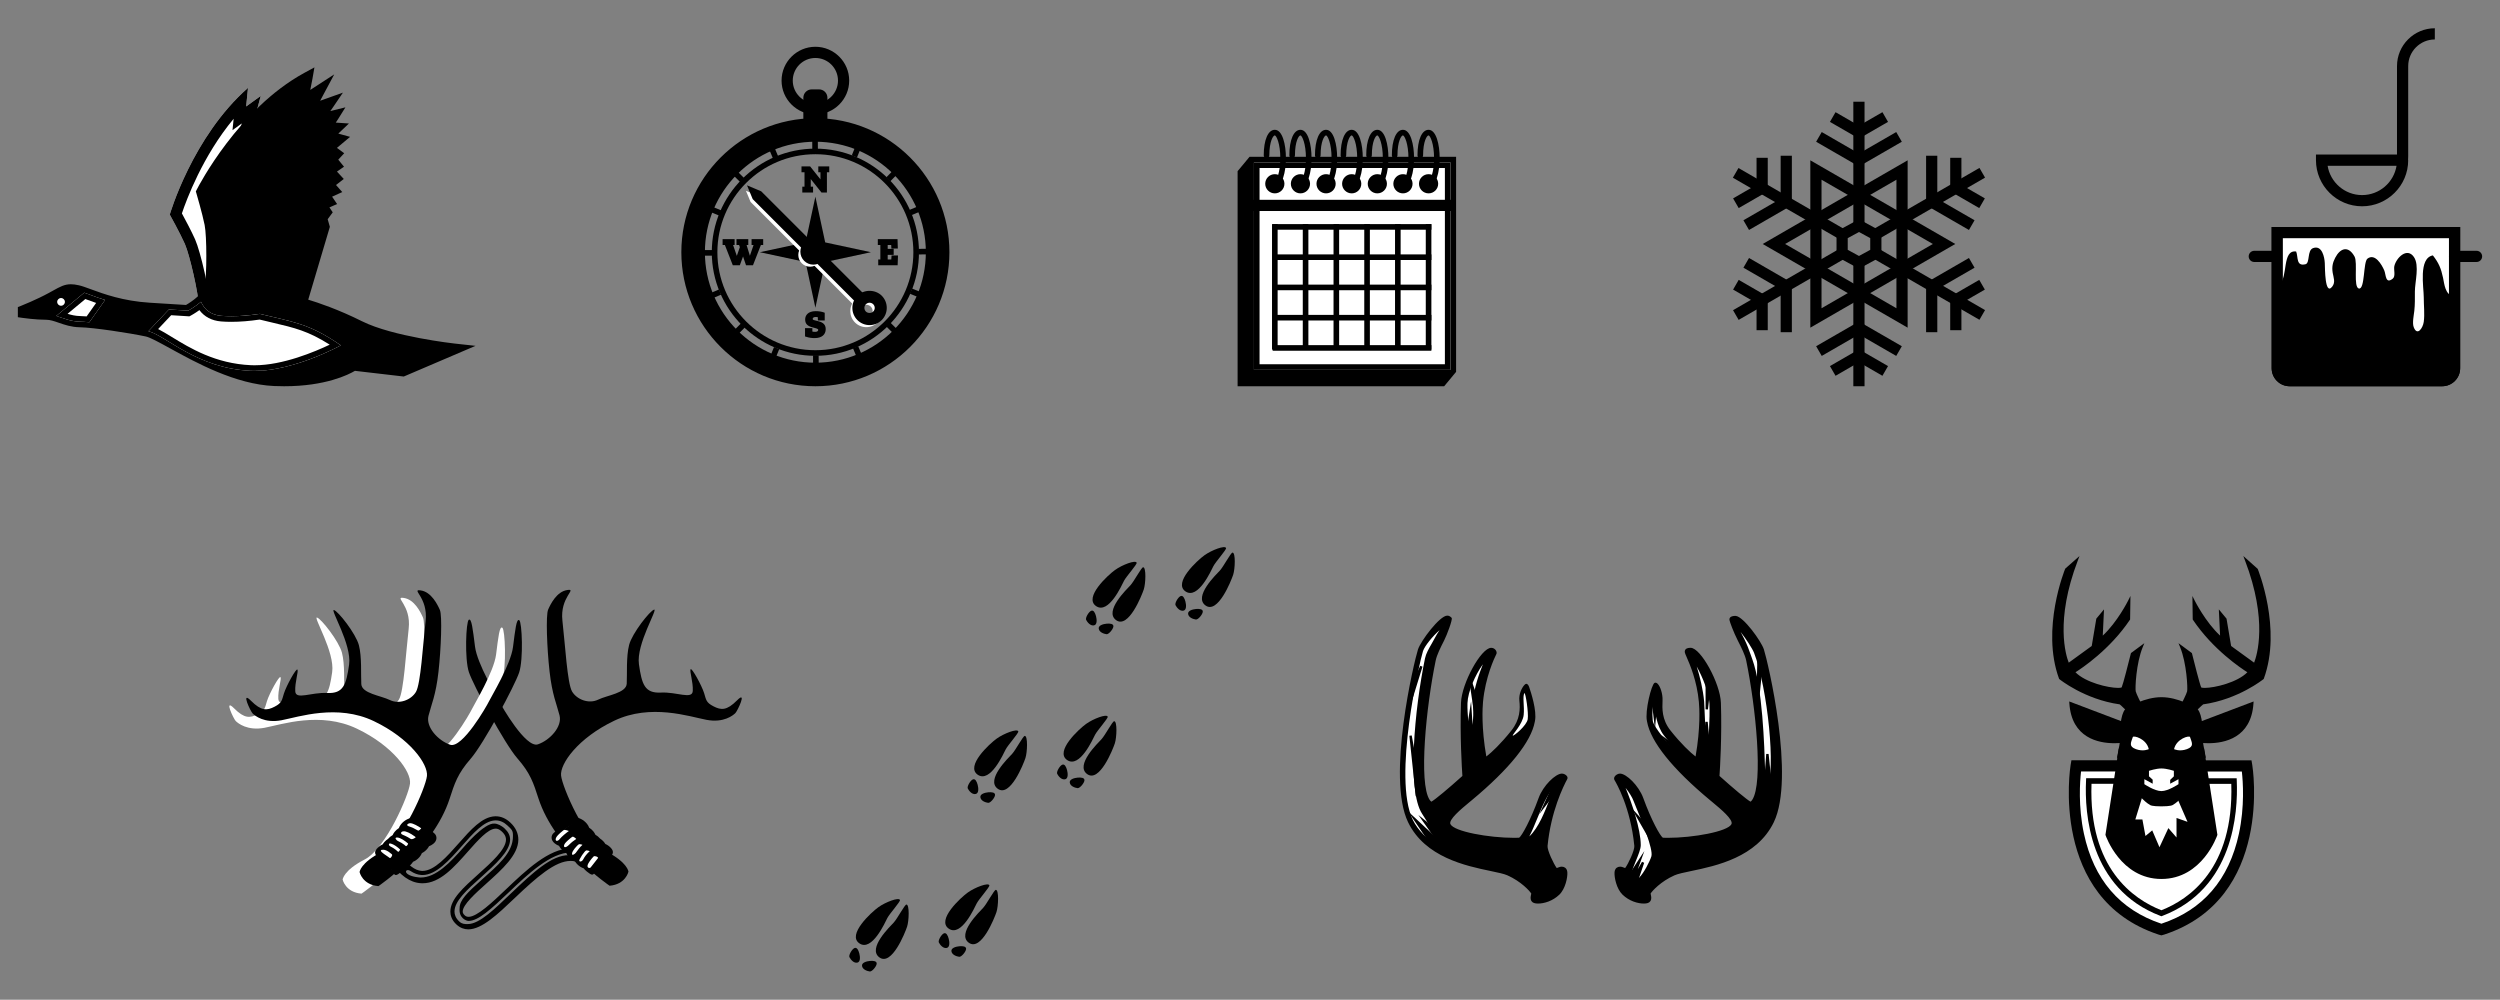 <?xml version="1.0" encoding="utf-8"?>
<!-- Generator: Adobe Illustrator 16.0.0, SVG Export Plug-In . SVG Version: 6.00 Build 0)  -->
<!DOCTYPE svg PUBLIC "-//W3C//DTD SVG 1.1//EN" "http://www.w3.org/Graphics/SVG/1.1/DTD/svg11.dtd">
<svg version="1.1" id="Layer_1" xmlns="http://www.w3.org/2000/svg" xmlns:xlink="http://www.w3.org/1999/xlink" x="0px" y="0px"
	 width="1400px" height="559.86px" viewBox="0 0 1400 559.86" enable-background="new 0 0 1400 559.86" xml:space="preserve">
<rect x="0" y="0" width="1400" height="559.86" fill="#808080" stroke="none"/>
<g>
	<g>
		<g>
			<g>
				<g>
					<path d="M557.644,498.314c-0.938,0.044-5.078,7.924-7.068,10.075c-1.992,2.149-14.956,14.556-8.036,19.545
						c6.926,4.997,14.387-13.882,15.479-17.177C559.112,507.464,559.459,498.236,557.644,498.314z"/>
					<path d="M532.802,532.746c-0.324-1.906,2.554-2.678,4.436-2.844c1.876-0.172,3.903,0.03,3.775,1.564
						c-0.13,1.537-2.63,4.496-3.855,4.336C535.671,535.606,533.142,534.747,532.802,532.746z"/>
				</g>
				<g>
					<path d="M554.047,495.793c0.282,0.894-5.812,7.635-7.069,10.068c-1.255,2.432-8.603,19.014-15.647,14.201
						c-7.054-4.813,6.607-17.356,10.61-20.238C545.941,496.947,553.505,494.06,554.047,495.793z"/>
					<path d="M530.114,530.858c1.902-0.342,1.648-3.311,1.169-5.139c-0.479-1.822-1.358-3.663-2.757-3.021
						c-1.399,0.65-3.339,4.008-2.766,5.102C526.452,529.137,528.117,531.219,530.114,530.858z"/>
				</g>
			</g>
			<g>
				<g>
					<path d="M507.576,506.542c-0.938,0.04-5.075,7.917-7.067,10.072c-1.99,2.144-14.954,14.552-8.03,19.543
						c6.922,4.995,14.385-13.884,15.476-17.174C509.05,515.688,509.395,506.46,507.576,506.542z"/>
					<path d="M482.737,540.968c-0.322-1.907,2.557-2.675,4.435-2.844c1.879-0.169,3.903,0.037,3.774,1.57
						c-0.127,1.53-2.624,4.497-3.853,4.334C485.606,543.828,483.079,542.972,482.737,540.968z"/>
				</g>
				<g>
					<path d="M503.98,504.018c0.282,0.9-5.81,7.639-7.065,10.069c-1.258,2.436-8.605,19.014-15.652,14.2
						c-7.051-4.811,6.609-17.355,10.613-20.237C495.876,505.171,503.438,502.284,503.98,504.018z"/>
					<path d="M480.051,539.086c1.902-0.344,1.646-3.315,1.168-5.142c-0.48-1.825-1.358-3.655-2.758-3.017
						c-1.397,0.643-3.338,4.005-2.77,5.1C476.385,537.358,478.052,539.446,480.051,539.086z"/>
				</g>
			</g>
		</g>
		<g>
			<g>
				<g>
					<path d="M623.919,403.879c-0.94,0.041-5.078,7.917-7.07,10.068c-1.987,2.152-14.954,14.556-8.03,19.548
						c6.92,4.997,14.384-13.881,15.477-17.174C625.39,413.023,625.738,403.801,623.919,403.879z"/>
					<path d="M599.079,438.308c-0.323-1.904,2.556-2.674,4.434-2.844c1.88-0.168,3.903,0.032,3.778,1.565
						c-0.134,1.533-2.625,4.5-3.856,4.336C601.948,441.168,599.419,440.312,599.079,438.308z"/>
				</g>
				<g>
					<path d="M620.324,401.352c0.279,0.903-5.811,7.642-7.069,10.075c-1.258,2.434-8.603,19.014-15.652,14.201
						c-7.052-4.813,6.61-17.36,10.615-20.241C612.219,402.509,619.78,399.622,620.324,401.352z"/>
					<path d="M596.392,436.42c1.901-0.342,1.644-3.311,1.166-5.136c-0.479-1.828-1.357-3.662-2.757-3.02
						c-1.398,0.643-3.337,4.001-2.767,5.102C592.726,434.699,594.393,436.784,596.392,436.42z"/>
				</g>
			</g>
			<g>
				<g>
					<path d="M573.854,412.104c-0.936,0.038-5.076,7.917-7.067,10.071c-1.991,2.147-14.955,14.552-8.032,19.547
						c6.921,4.995,14.382-13.881,15.476-17.178C575.323,421.25,575.672,412.025,573.854,412.104z"/>
					<path d="M549.013,446.533c-0.324-1.904,2.556-2.674,4.436-2.848c1.88-0.166,3.905,0.034,3.776,1.571
						c-0.133,1.531-2.629,4.497-3.855,4.331C551.881,449.396,549.354,448.534,549.013,446.533z"/>
				</g>
				<g>
					<path d="M570.256,409.58c0.284,0.897-5.809,7.636-7.065,10.072c-1.257,2.433-8.604,19.015-15.654,14.205
						c-7.049-4.813,6.616-17.364,10.617-20.24C562.152,410.738,569.714,407.846,570.256,409.58z"/>
					<path d="M546.325,444.646c1.9-0.338,1.646-3.308,1.169-5.136c-0.477-1.825-1.355-3.662-2.757-3.016
						c-1.401,0.643-3.336,4.001-2.768,5.098C542.66,442.924,544.332,445.006,546.325,444.646z"/>
				</g>
			</g>
		</g>
		<g>
			<g>
				<g>
					<path d="M690.194,309.445c-0.941,0.038-5.076,7.917-7.068,10.071c-1.99,2.147-14.953,14.552-8.034,19.547
						c6.922,4.996,14.383-13.881,15.479-17.176C691.663,318.592,692.012,309.364,690.194,309.445z"/>
					<path d="M665.353,343.874c-0.321-1.906,2.556-2.678,4.438-2.846c1.875-0.167,3.902,0.034,3.771,1.567
						c-0.128,1.536-2.626,4.499-3.854,4.333C668.222,346.733,665.692,345.874,665.353,343.874z"/>
				</g>
				<g>
					<path d="M686.6,306.917c0.281,0.899-5.811,7.638-7.069,10.072c-1.26,2.434-8.605,19.014-15.653,14.204
						c-7.049-4.816,6.611-17.361,10.613-20.237C678.491,308.075,686.058,305.186,686.6,306.917z"/>
					<path d="M662.667,341.989c1.898-0.345,1.644-3.314,1.167-5.143c-0.48-1.824-1.36-3.655-2.755-3.016
						c-1.4,0.639-3.335,4-2.771,5.098C659.002,340.261,660.666,342.347,662.667,341.989z"/>
				</g>
			</g>
			<g>
				<g>
					<path d="M640.132,317.667c-0.94,0.044-5.078,7.92-7.069,10.071c-1.987,2.151-14.956,14.556-8.032,19.547
						c6.922,4.995,14.381-13.878,15.476-17.173C641.603,326.816,641.944,317.585,640.132,317.667z"/>
					<path d="M615.291,352.099c-0.325-1.9,2.553-2.675,4.435-2.844c1.881-0.173,3.901,0.027,3.775,1.562
						c-0.131,1.536-2.628,4.499-3.855,4.339C618.157,354.958,615.632,354.099,615.291,352.099z"/>
				</g>
				<g>
					<path d="M636.535,315.146c0.278,0.896-5.812,7.635-7.066,10.065c-1.261,2.436-8.605,19.017-15.657,14.205
						c-7.052-4.81,6.614-17.36,10.615-20.234C628.428,316.3,635.991,313.409,636.535,315.146z"/>
					<path d="M612.604,350.214c1.898-0.345,1.643-3.314,1.165-5.14c-0.479-1.825-1.356-3.662-2.757-3.019
						c-1.4,0.643-3.338,3.997-2.769,5.098C608.939,348.486,610.605,350.571,612.604,350.214z"/>
				</g>
			</g>
		</g>
	</g>
	<g>
		<path d="M277.611,459.423c2.359,0,4.516,0.94,6.584,2.882c2.533,2.376,3.088,2.894,3.055,5.804
			c0.191,9.525-8.921,16.857-17.235,24.313c-8.553,7.662-12.64,11.62-12.629,16.132c-0.574,5.468,3.645,7.168,5.025,7.168
			c5.291,0,12.363-6.357,22.557-16.067c10.424-9.924,23.401-22.279,34.783-22.279c3.783,0,7.209,1.334,10.423,4.058l-1.672,1.634
			c-2.701-2.17-6.698-4.187-9.952-4.187c-9.618,0-19.738,9.357-32.55,21.558c-8.672,8.252-17.394,17.039-24.056,17.042
			c-1.824,0-3.14-0.007-4.651-1.349c-2.295-2.042-2.781-4.199-2.782-5.65c-0.015-5.883,6.899-12.084,14.908-19.266
			c7.948-7.121,16.164-14.486,16.237-20.974c0.025-2.273-0.967-4.318-3.037-6.258c-1.621-1.518-3.994-2.781-5.742-2.781
			c-5.811-0.512-17.38,13.414-17.38,13.414c-7.326,8.297-15.245,16.797-23.91,16.797c-0.268,0-4.809-0.188-7.236-1.881
			c-2.163-1.511-0.485-3.139,1.534-1.771c2.019,1.363,4.052,2.11,6.083,2.235c0.206,0.013,0.412,0.02,0.621,0.02
			c7.681,0,15.229-8.545,21.883-16.083l0.128-0.142c6.387-7.237,12.422-14.069,18.597-14.361
			C277.332,459.427,277.471,459.423,277.611,459.423 M277.611,457.119c-0.174,0-0.351,0.009-0.526,0.013
			c-7.146,0.335-13.492,7.525-20.214,15.135c-6.402,7.254-13.599,15.447-20.282,15.447c-0.162,0-0.322-0.007-0.483-0.016
			c-3.784-0.229-7.713-3.271-11.681-9.043l-5.698,3.913c5.31,7.727,10.857,11.658,16.961,12.031c0.324,0.02,0.642,0.032,0.958,0.032
			c9.753,0,17.683-9.04,25.407-17.789c5.474-6.198,11.135-12.604,15.358-12.803c0.066-0.005,0.134-0.005,0.204-0.005
			c0.779,0,1.924,0.226,3.429,1.637c2.095,1.963,2.32,3.533,2.31,4.549c-0.062,5.472-8.248,12.812-15.473,19.284
			c-8.418,7.548-15.689,14.07-15.677,20.984c0.006,1.922,0.625,4.766,3.556,7.368c2.02,1.796,4.192,2.577,6.491,2.577
			c7.583,0,16.537-8.525,25.889-17.43c12.525-11.929,22.805-20.892,31.404-20.892c3.232,0,6.228,1.266,9.014,4.123l4.949-4.828
			c-4.38-4.49-9.02-6.331-13.756-6.331c-12.311,0-25.321,12.395-36.381,22.923c-7.663,7.297-16.203,15.422-20.959,15.422
			c-0.801,0-1.491-0.229-2.056-0.732c-1.095-0.969-1.236-1.692-1.236-2.216c-0.01-3.819,7.103-10.195,13.378-15.82
			c8.69-7.789,17.671-15.84,17.768-24.357c0.041-3.584-1.471-6.836-4.496-9.67C283.289,458.297,280.55,457.119,277.611,457.119
			L277.611,457.119z"/>
		<g>
			<path d="M341.38,496.009c0,0-30.639-20.487-39.878-48.971c-2.75-8.481-4.446-13.992-11.751-22.332
				c-7.301-8.338-24.705-40.96-27.167-48.292c-2.461-7.331-1.642-28.333-0.06-29.343c1.578-1.012,2.239,5.243,3.482,15.023
				c1.241,9.784,12.215,27.809,13.515,30.543c1.303,2.728,14.944,26.509,21.701,24.191c6.759-2.316,13.717-9.883,12.122-16.208
				c-1.597-6.325-4.123-11.501-5.589-24.59c-1.469-13.084-2.154-31.569-0.793-34.664c1.359-3.095,4.797-10.081,10.693-10.955
				c5.896-0.875-4.234,3.818-2.696,17.196c1.536,13.376,2.734,35.096,5.402,39.621c2.673,4.527,9.366,7.117,14.577,4.581
				c5.208-2.54,15.736-3.666,16.034-8.94c0.299-5.274-0.371-15.198,1.344-21.741c1.71-6.554,11.685-19.162,13.984-19.742
				c2.302-0.581-10.101,19.368-8.495,30.587c1.606,11.212,3.198,16.32,12.261,15.869c9.061-0.448,17.613,4.045,17.889-0.918
				c0.276-4.964-1.875-11.071-1.23-12.153c0.646-1.08,6.212,9.026,7.581,13.379c1.169,3.721,1.006,5.208,5.224,7.378
				c4.217,2.169,7.373,2.556,13.227-3.333c5.856-5.895,0.271,5.916-0.951,7.139c-1.22,1.227-6.531,5.625-16.176,3.771
				c-9.64-1.847-31.248-9.239-51.645,0.493c-20.402,9.733-30.513,24.21-29.781,30.755c0.735,6.541,13.454,36.366,25.405,42.521
				c11.955,6.162,12.325,11.27,12.325,11.27S350.369,495.266,341.38,496.009z"/>
			<g>
				<path fill="#FFFFFF" d="M321.026,480.253c0.721,0.487,1.42,0.756,2.014,0.829c0.354,1.053,1.37,2.27,2.646,3.054
					c0.725,0.442,1.403,0.661,1.963,0.686c0.362,0.697,0.968,1.431,1.751,2.045c1.603,1.261,3.321,1.542,3.838,0.627
					c2.775-4.939,8.462-8.188,8.521-8.222c0.943-0.533,0.564-2.147-0.832-3.609c-0.927-0.972-2.068-1.624-3.011-1.807
					c-0.188-0.557-0.557-1.184-1.116-1.793c-0.521-0.571-1.129-1.042-1.729-1.376c-0.044-0.063-0.078-0.119-0.127-0.179
					c-0.814-1-1.922-1.762-2.905-2.085c-0.047-0.592-0.368-1.32-0.967-2.063c-0.74-0.922-1.731-1.644-2.654-2.013
					c0.028-0.609-0.271-1.408-0.927-2.233c-1.217-1.537-3.146-2.562-4.314-2.289c-0.403,0.091-10.425,5.798-10.65,6.189
					c-0.526,0.91-2.64,3.888-1.039,5.158c0.959,0.763,1.955,1.16,2.716,1.167c0.138,0.932,0.917,2.117,2.083,3.042
					c0.766,0.599,1.552,0.969,2.225,1.103C318.407,477.578,319.467,479.203,321.026,480.253z"/>
				<path d="M315.465,476.524c0.508,0.405,1.049,0.743,1.588,1.01c0.516,1.415,1.728,2.919,3.308,3.979
					c0.543,0.371,1.096,0.659,1.64,0.865c0.711,1.176,1.825,2.289,3.118,3.08c0.575,0.354,1.156,0.62,1.721,0.793
					c0.48,0.64,1.074,1.241,1.738,1.762c2.478,1.95,3.357,2.448,4.318,0.79c3.13-5.387,9.134-9.182,9.287-9.354
					c1.071-1.227,1.756-2.681-0.156-4.685c-0.886-0.938-1.962-1.684-3.029-2.138c-0.282-0.489-0.643-0.969-1.066-1.427
					c-0.558-0.607-1.202-1.153-1.888-1.596c-0.739-0.872-1.664-1.624-2.627-2.158c-0.247-0.604-0.621-1.225-1.103-1.824
					c-0.664-0.825-1.497-1.559-2.386-2.111c-0.226-0.693-0.625-1.414-1.183-2.117c-1.784-2.258-4.828-3.863-6.699-3.433
					c-0.387,0.087-5.337,2.217-12.144,8.66c-1.308,1.239-1.658,3.785,0.757,5.691c0.77,0.614,1.59,1.076,2.387,1.357
					C313.565,474.69,314.414,475.701,315.465,476.524z M320.406,477.638c0.604-2.65,7.005-8.514,10.207-8.833
					c2.304-0.226,0.964,1.146,0.323,1.438c-5.893,2.663-6.731,5.23-8.542,7.391C321.75,478.396,319.957,479.61,320.406,477.638z
					 M316.382,472.32c1.021-1.483,7.944-7.409,11.036-7.011c1.268,0.16,2.621,0.834,0.736,1.571
					c-3.203,1.26-7.187,3.832-9.314,6.052C316.337,475.543,314.996,474.345,316.382,472.32z M334.69,472.129
					c1.052-0.224,1.764,0.674,0.474,1.279c-4.161,1.966-7.173,5.118-8.576,7.876c-0.802,1.578-2.9,1.624-1.914-0.235
					C328.058,474.66,332.523,472.586,334.69,472.129z M339.609,476.875c-1.709,1.682-1.768,0.114-3.677,2.296
					c-0.893,1.016-4.665,6.13-5.185,6.629c-0.521,0.492-2.151,0.373-1.658-1.434c0.496-1.806,5.738-8.528,9.469-8.729
					C340.377,475.543,340.197,476.302,339.609,476.875z M311.66,468.664c1.382-2.233,8.839-7.826,11.849-7.896
					c1.09-0.021,2.942,1.016-0.061,1.793c-1.561,0.402-7.312,4.052-10.177,7.489C311.984,471.592,310.272,470.899,311.66,468.664z"
					/>
			</g>
		</g>
		<path fill="#FFFFFF" d="M202.442,500.44c0,0,30.635-20.485,39.877-48.97c2.75-8.48,4.445-13.99,11.745-22.331
			c7.305-8.341,24.708-40.958,27.169-48.292c2.465-7.332,1.642-28.333,0.062-29.343c-1.58-1.01-2.242,5.242-3.483,15.022
			c-1.243,9.78-12.217,27.81-13.517,30.541c-1.301,2.731-14.942,26.508-21.698,24.194c-6.76-2.316-13.719-9.882-12.126-16.207
			c1.599-6.325,4.129-11.502,5.591-24.59c1.469-13.084,2.154-31.569,0.796-34.664c-1.362-3.095-4.801-10.078-10.695-10.955
			c-5.897-0.879,4.236,3.818,2.698,17.194c-1.539,13.374-2.737,35.095-5.407,39.619c-2.67,4.527-9.361,7.121-14.574,4.584
			c-5.21-2.536-15.736-3.669-16.036-8.94c-0.297-5.274,0.367-15.199-1.34-21.746c-1.714-6.553-11.688-19.159-13.985-19.738
			c-2.301-0.58,10.102,19.368,8.497,30.588c-1.609,11.216-3.202,16.32-12.264,15.865c-9.061-0.444-17.611,4.049-17.889-0.915
			c-0.277-4.961,1.876-11.071,1.23-12.154c-0.643-1.078-6.21,9.031-7.582,13.383c-1.166,3.716-1.008,5.206-5.223,7.376
			c-4.217,2.169-7.373,2.556-13.229-3.337c-5.854-5.889-0.269,5.92,0.951,7.143c1.219,1.223,6.534,5.625,16.176,3.775
			c9.643-1.854,31.252-9.247,51.65,0.487c20.397,9.732,30.509,24.209,29.777,30.753c-0.736,6.545-13.458,36.37-25.409,42.525
			c-11.951,6.164-12.321,11.27-12.321,11.27S193.454,499.703,202.442,500.44z"/>
		<g>
			<path d="M211.919,496.226c0,0,30.638-20.485,39.879-48.969c2.752-8.478,4.445-13.99,11.746-22.328
				c7.307-8.34,24.705-40.96,27.168-48.288c2.465-7.334,1.642-28.339,0.062-29.349c-1.579-1.007-2.238,5.246-3.486,15.022
				c-1.239,9.783-12.21,27.813-13.51,30.544c-1.305,2.724-14.944,26.508-21.701,24.194c-6.758-2.317-13.719-9.887-12.122-16.208
				c1.596-6.327,4.122-11.501,5.588-24.592c1.468-13.082,2.153-31.569,0.793-34.664c-1.361-3.091-4.8-10.081-10.693-10.953
				c-5.896-0.877,4.237,3.82,2.698,17.196c-1.539,13.374-2.738,35.093-5.404,39.621c-2.673,4.525-9.367,7.115-14.575,4.579
				c-5.212-2.54-15.739-3.666-16.037-8.937c-0.298-5.275,0.368-15.199-1.341-21.746c-1.712-6.549-11.688-19.162-13.989-19.735
				c-2.297-0.586,10.106,19.362,8.498,30.582c-1.604,11.216-3.197,16.32-12.26,15.871c-9.062-0.452-17.613,4.048-17.89-0.921
				c-0.28-4.964,1.875-11.069,1.232-12.15c-0.649-1.079-6.213,9.027-7.583,13.379c-1.17,3.723-1.007,5.208-5.223,7.378
				c-4.219,2.169-7.375,2.552-13.23-3.336c-5.854-5.892-0.265,5.917,0.952,7.142c1.219,1.227,6.534,5.623,16.173,3.776
				c9.646-1.85,31.252-9.248,51.652,0.485c20.399,9.733,30.511,24.21,29.779,30.754c-0.734,6.544-13.455,36.367-25.408,42.525
				c-11.953,6.164-12.323,11.266-12.323,11.266S202.93,495.489,211.919,496.226z"/>
			<g>
				<path fill="#FFFFFF" d="M232.271,480.475c-0.722,0.487-1.424,0.753-2.01,0.829c-0.358,1.05-1.374,2.27-2.648,3.05
					c-0.728,0.442-1.406,0.665-1.963,0.688c-0.36,0.699-0.971,1.429-1.751,2.043c-1.603,1.264-3.32,1.547-3.842,0.628
					c-2.774-4.936-8.46-8.188-8.519-8.216c-0.94-0.539-0.564-2.151,0.83-3.615c0.926-0.975,2.072-1.623,3.012-1.803
					c0.186-0.561,0.556-1.188,1.116-1.796c0.521-0.574,1.13-1.038,1.73-1.376c0.042-0.057,0.075-0.12,0.126-0.175
					c0.817-1.001,1.923-1.762,2.907-2.086c0.045-0.593,0.363-1.324,0.964-2.063c0.743-0.922,1.733-1.646,2.657-2.016
					c-0.033-0.607,0.27-1.404,0.926-2.232c1.216-1.534,3.148-2.559,4.312-2.289c0.405,0.09,10.427,5.8,10.653,6.191
					c0.523,0.907,2.639,3.889,1.039,5.159c-0.962,0.759-1.958,1.16-2.718,1.166c-0.139,0.931-0.916,2.113-2.083,3.039
					c-0.763,0.599-1.552,0.972-2.228,1.107C234.893,477.798,233.826,479.425,232.271,480.475z"/>
				<path d="M240.251,473.894c0.8-0.282,1.616-0.746,2.388-1.358c2.415-1.909,2.067-4.456,0.755-5.691
					c-6.804-6.444-11.756-8.573-12.145-8.661c-1.868-0.432-4.911,1.176-6.698,3.433c-0.556,0.7-0.957,1.421-1.182,2.113
					c-0.89,0.556-1.722,1.289-2.386,2.114c-0.479,0.599-0.856,1.216-1.103,1.818c-0.961,0.54-1.886,1.292-2.628,2.161
					c-0.685,0.442-1.327,0.987-1.889,1.596c-0.422,0.46-0.779,0.94-1.064,1.429c-1.065,0.452-2.143,1.204-3.03,2.136
					c-1.914,2-1.229,3.46-0.152,4.687c0.15,0.17,6.155,3.963,9.282,9.351c0.963,1.662,1.844,1.163,4.322-0.788
					c0.662-0.521,1.255-1.126,1.734-1.766c0.562-0.175,1.147-0.439,1.723-0.793c1.295-0.786,2.405-1.9,3.119-3.075
					c0.544-0.208,1.098-0.499,1.642-0.859c1.58-1.069,2.79-2.571,3.305-3.982c0.542-0.272,1.08-0.611,1.591-1.012
					C238.881,475.923,239.73,474.907,240.251,473.894z M230.98,478.688c-1.813-2.157-2.365-5.107-8.257-7.772
					c-0.641-0.292-2.346-2.117-0.038-1.888c3.2,0.317,9.602,6.18,10.208,8.833C233.341,479.83,231.622,479.451,230.98,478.688z
					 M234.916,474.069c-1.066-2.182-6.015-5.258-9.217-6.515c-1.888-0.74-1.088-1.866,0.18-2.022
					c3.093-0.399,10.021,5.525,11.038,7.011C238.301,474.565,236.508,477.318,234.916,474.069z M228.625,481.272
					c1.159,1.753-1.114,2.643-1.916,1.069c-1.403-2.762-3.825-6.309-7.982-8.272c-1.29-0.607-1.173-1.943-0.12-1.718
					C220.776,472.809,224.636,475.228,228.625,481.272z M214.735,475.86c3.734,0.197,8.975,6.923,9.473,8.73
					c0.49,1.806-1.354,2.43-1.877,1.935c-0.519-0.496-0.542-2.785-1.433-3.8c-1.91-2.183-5.501-3.945-7.212-5.625
					C213.101,476.524,212.918,475.766,214.735,475.86z M239.623,469.567c-2.866-3.433-8.523-6.221-10.086-6.623
					c-2.999-0.777-0.837-1.979,0.25-1.956c3.013,0.072,10.471,5.663,11.854,7.898C243.028,471.12,240.91,471.113,239.623,469.567z"
					/>
			</g>
		</g>
		<path d="M214.849,480.215c0,0,4.817,2.744,5.04-3.023c0,0,5.345,1.443,4.042-3.743c0,0,5.355,2.769,4.744-3.308
			c0,0,6.193,0.281,4.322-4.472c0,0,4.615-1.001,2.59-4.465l7.492,6.591v2.733l-3.889,2.45l-1.298,2.734l-3.024,1.587l-1.729,2.733
			l-2.521,1.195l-1.943,3.349l-3.024,0.464l-1.728,2.989h-2.351L214.849,480.215z"/>
		<path d="M315.315,464.631c0.432,0,6.038,0.48,4.317,3.456c0,0,5.315,1.238,2.899,4.753c0,0,6.607-1.082,3.873,3.456
			c0,0,6.623-0.982,4.03,3.352c0,0,6.578-1.537,4.246,3.418l7.203-5.623l-1.587-3.317l-2.093-0.276l-1.652-2.455l-2.302-1.443
			l-3.025-3.167l-3.172-3.747l-4.317-4.036L315.315,464.631z"/>
	</g>
	<g>
		<g>
			<g>
				<path fill="#FFFFFF" d="M871.086,488.546c-1.363-0.154-7.105-11.219-6.734-15.045c2.174-22.321,11.092-37.3,11.092-37.3
					c-0.357-2.914-8.881,3.763-11.695,11.551c-2.818,7.795-9.504,23.429-12.811,23.643c-8.928,0.577-37.289-1.922-40.736-8.827
					c-2.186-4.375,5.691-10.52,12.615-16.277c33.172-27.59,34.066-41.01,34.496-42.936c1.201-5.406-3.068-17.579-3.068-17.579
					c-3.492,2.973,2.709,13.649-6.033,24.69c-8.738,11.041-17.303,17.983-17.643,16.232c-2.854-14.662-3.016-26.802-2.373-33.801
					c1.443-15.7,7.58-27.434,7.58-27.434c-2.166-3.424-14.924,15.967-15.34,28.186c-0.717,21.259,0.865,41.832,0.865,41.832
					s-17.938,16.243-19.742,15.881c-10.818-2.183-5.746-53.252,0.168-81.895c1.502-7.269,9.037-17.629,9.037-22.323
					c-1.613-1.454-12.781,11.909-14.51,17.228c-1.73,5.312-17.485,70.654-5.669,95.08c11.821,24.427,45.452,24.619,54.487,28.641
					c9.031,4.02,14.6,10.734,14.725,11.814c0.135,1.085-0.672,2.807-0.24,3.453c0.434,0.655,7.064,0.854,12.094-4.016
					c3.414-3.305,4.355-10.915,3.492-11.564C874.277,487.129,872.447,488.7,871.086,488.546z"/>
				<g>
					<path d="M876.117,486.483c-0.42-0.313-0.941-0.486-1.504-0.486c-0.742,0-1.438,0.282-2.113,0.548
						c-0.295,0.12-0.664,0.271-0.951,0.346c-1.602-1.784-5.857-10.405-5.58-13.229c2.105-21.664,10.584-36.708,11.09-37.656
						c0.5-0.95-1.115-2.126-2.389-2.126c-3.264,0-10.02,6.588-12.453,13.32c-4.02,11.143-9.49,21.908-11.387,22.576
						c-0.787,0.048-1.734,0.075-2.812,0.075c-12.887,0-33.959-3.195-36.367-8.009c-1.48-2.966,5.428-8.686,10.975-13.281l1.23-1.019
						c20.889-17.375,32.98-32.426,34.979-43.517c0.023-0.128,0.045-0.237,0.061-0.319c1.268-5.695-2.666-17.18-3.115-18.469
						c0,0-0.451-1.486-1.004-1.633c-0.551-0.147-3.787,4.058-3.279,8.689c0.498,4.552,0.443,10.849-4.557,17.164
						c-6.426,8.115-12.465,13.618-15.076,15.342c-3.066-16.693-2.352-28.467-2.047-31.754c1.391-15.17,7.264-26.504,7.549-27.081
						c0.281-0.575-0.217-1.365-0.217-1.365c-0.465-0.737-1.221-1.154-2.078-1.154c-4.85,0-15.879,18.927-16.256,30.148
						c-0.639,18.767,0.527,37.21,0.811,41.214c-7.518,6.782-15.969,13.9-18.033,14.882c-0.551-0.209-1.066-0.677-1.561-1.424
						c-6.34-9.585-2.08-52.484,3.287-78.467c0.691-3.343,2.781-7.47,4.807-11.458c2.285-4.513,4.471-11.595,4.264-11.912
						c-0.207-0.319-0.535-0.486-0.535-0.486c-0.383-0.342-0.871-0.523-1.41-0.523c-3.699,0-14.119,13.476-15.736,18.449
						c-2.139,6.575-17.618,71.419-5.582,96.297c9.359,19.337,32.064,24.087,45.631,26.922c4.113,0.86,7.666,1.6,9.654,2.487
						c8.24,3.666,13.121,9.406,13.777,10.651c-0.008,0.257-0.102,0.702-0.164,1.019c-0.205,0.979-0.438,2.095,0.182,3.022
						c0.33,0.496,0.982,1.06,3.102,1.06l0,0c3.143,0,7.807-1.263,11.477-4.815c3.299-3.193,4.424-9.389,4.27-11.841
						C877.01,488.005,876.867,487.045,876.117,486.483z M821.121,393.71c0.277-8.159,6.408-20.256,11.504-25.446
						c-1.961,4.936-6.275,14.835-7.189,24.769c-0.172,1.869,1.914,15.158-3.516,17.237
						C821.848,404.993,820.934,399.33,821.121,393.71z M790.585,459.454c-11.391-23.548,3.661-88.924,5.669-95.08
						c1.203-3.698,7.949-11.402,12.01-13.897c-0.758,1.902-2.662,4.195-3.785,6.418c-2.125,4.18-5.043,8.143-5.822,11.912
						c-5.406,26.173-10.382,73.154-1.762,86.483c8.936,13.803,9.342,18.537,9.342,18.537
						C800.416,472.747,793.557,465.591,790.585,459.454z M854.236,470.856c6.133-9.746,9.15-26.289,18.924-33.972
						C868.494,444.868,864.16,465.083,854.236,470.856z"/>
					<path d="M861.307,505.995c-1.902,0-3.029-0.418-3.654-1.356c-0.775-1.159-0.502-2.471-0.283-3.524
						c0.057-0.279,0.111-0.538,0.137-0.735c-0.939-1.514-5.719-6.792-13.367-10.193c-1.914-0.855-5.41-1.585-9.461-2.433
						c-13.742-2.87-36.646-7.656-46.152-27.297c-12.132-25.075,3.403-90.194,5.549-96.794c1.561-4.802,12.178-18.909,16.369-18.909
						c0.68,0,1.297,0.221,1.795,0.642c0.158,0.094,0.477,0.312,0.709,0.673c0.574,0.878-2.607,9.378-4.227,12.575
						c-2.002,3.941-4.072,8.018-4.75,11.291c-5.344,25.876-9.625,68.529-3.385,77.965c0.328,0.494,0.66,0.844,0.992,1.044
						c2.188-1.261,9.436-7.274,17.359-14.411c-0.293-4.238-1.422-22.374-0.789-40.959c0.367-10.937,11.281-30.793,16.922-30.793
						c1.09,0,2.053,0.534,2.643,1.462c0.072,0.117,0.684,1.132,0.252,2.014c-1.057,2.104-6.207,12.921-7.484,26.85
						c-0.289,3.126-0.992,14.42,1.852,30.54c2.801-2.117,8.229-7.205,14.084-14.603c4.859-6.137,4.914-12.136,4.416-16.678
						c-0.402-3.683,1.426-7.223,2.754-8.704c0.449-0.503,0.809-0.728,1.158-0.728l0.203,0.027c0.793,0.211,1.262,1.396,1.471,2.083
						c0.738,2.114,4.4,13.082,3.129,18.806l-0.055,0.29c-2.029,11.259-14.205,26.442-35.209,43.916l-1.234,1.02
						c-4.805,3.981-12.045,9.98-10.801,12.47c2.059,4.114,21.389,7.64,35.77,7.64c1.012,0,1.906-0.025,2.66-0.067
						c1.473-0.76,6.594-10.174,10.912-22.144c2.562-7.089,9.541-13.76,13.08-13.76c1.098,0,2.365,0.675,2.887,1.539
						c0.314,0.522,0.348,1.077,0.092,1.564c-2.166,3.982-9.135,18.048-11.016,37.408c-0.236,2.409,3.428,10.102,5.145,12.389
						c0.16-0.06,0.324-0.128,0.467-0.185c0.748-0.295,1.521-0.6,2.369-0.6c0.703,0,1.359,0.213,1.902,0.618
						c0.969,0.723,1.148,1.875,1.203,2.68c0.16,2.562-1.02,9.022-4.473,12.364C869.436,504.681,864.58,505.995,861.307,505.995z
						 M810.443,346.086c-3.086,0-13.449,12.91-15.102,17.989c-2.129,6.547-17.565,71.104-5.616,95.801
						c9.22,19.049,31.722,23.751,45.167,26.561c4.184,0.873,7.744,1.619,9.789,2.531c8.193,3.643,13.268,9.381,14.096,10.949
						l0.082,0.155l-0.006,0.176c-0.008,0.259-0.088,0.685-0.156,1.027c-0.207,1.005-0.4,1.93,0.062,2.625
						c0.139,0.208,0.51,0.764,2.547,0.764c3.012,0,7.488-1.217,11.014-4.63c2.998-2.901,4.225-8.82,4.068-11.319
						c-0.039-0.583-0.15-1.307-0.67-1.696c-0.756-0.565-1.857-0.292-2.922,0.127c-0.369,0.148-0.77,0.308-1.078,0.39l-0.395,0.104
						l-0.271-0.302c-1.602-1.785-6.059-10.566-5.748-13.741c1.906-19.61,8.977-33.877,11.098-37.781
						c0.078-0.143,0.113-0.207,0.012-0.373c-0.186-0.308-0.66-0.641-1.17-0.801l-1.508,2.581c-1.43,2.443-2.875,6.177-4.402,10.133
						c-3.445,8.904-7.732,19.987-14.762,24.078l-2.346,1.362l1.445-2.295c2.191-3.481,3.973-7.826,5.857-12.424
						c3.367-8.214,6.85-16.708,13.219-21.714l2.262-1.778c-0.113-0.023-0.229-0.037-0.34-0.037c-2.701,0-9.346,6.021-11.826,12.881
						c-3.756,10.414-9.391,22.132-11.791,22.978l-0.184,0.038c-0.797,0.047-1.758,0.075-2.852,0.075
						c-11.438,0-34.211-2.877-36.963-8.376c-1.715-3.437,5.109-9.091,11.129-14.081l1.248-1.034
						c20.76-17.268,32.775-32.178,34.748-43.118l0.053-0.285c1.232-5.549-2.637-16.89-3.082-18.167
						c-0.119-0.389-0.303-0.801-0.453-1.043c-0.84,0.838-2.941,4.134-2.537,7.807c0.482,4.42,0.52,11.06-4.699,17.649
						c-6.605,8.346-12.729,13.833-15.23,15.486l-0.842,0.554l-0.182-0.991c-3.092-16.839-2.355-28.701-2.057-31.936
						c1.303-14.168,6.547-25.185,7.586-27.25c0.096-0.195-0.016-0.557-0.152-0.783c-0.344-0.538-0.881-0.839-1.514-0.839
						c-4.121,0-15.205,18.099-15.59,29.505c-0.646,19.043,0.561,37.616,0.809,41.145l0.023,0.325l-0.242,0.218
						c-7.381,6.66-16,13.947-18.191,14.988l-0.258,0.123l-0.266-0.103c-0.689-0.262-1.307-0.811-1.881-1.678
						c-6.438-9.734-2.199-52.874,3.191-78.97c0.713-3.449,2.824-7.606,4.865-11.626c2.062-4.071,3.986-10.118,4.188-11.375
						c-0.07-0.066-0.143-0.112-0.174-0.127l-0.137-0.095C811.15,346.208,810.816,346.086,810.443,346.086z M870.914,439.887
						c-4.494,4.896-7.363,11.894-10.15,18.694c-1.438,3.502-2.811,6.857-4.365,9.829c5.221-4.809,8.766-13.976,11.691-21.538
						C869.055,444.374,869.988,441.962,870.914,439.887z M806.975,474.644l-0.861-0.16c-6.102-1.134-13.123-8.534-16.128-14.739
						c-11.592-23.965,3.866-90.156,5.634-95.578c1.223-3.755,8.002-11.618,12.297-14.257l1.713-1.055l-0.746,1.867
						c-0.439,1.106-1.209,2.28-2.023,3.523c-0.637,0.975-1.295,1.979-1.787,2.951c-0.67,1.32-1.42,2.623-2.146,3.882
						c-1.596,2.763-3.102,5.376-3.617,7.864c-5.609,27.159-10.078,73.27-1.854,85.986c8.922,13.783,9.428,18.642,9.445,18.843
						L806.975,474.644z M806.141,352.91c-3.818,3.304-8.334,8.848-9.252,11.671c-1.754,5.377-17.117,70.984-5.703,94.584
						c2.703,5.579,8.857,12.139,14.166,13.759c-0.561-1.983-2.496-7.198-9.016-17.271c-8.521-13.173-4.155-58.794,1.666-86.98
						c0.559-2.698,2.117-5.4,3.768-8.26c0.717-1.245,1.461-2.53,2.115-3.82c0.523-1.036,1.203-2.074,1.861-3.077
						C805.879,353.312,806.012,353.109,806.141,352.91z M821.268,411.234l-0.014-0.955c-0.031-2.218-0.209-4.47-0.398-6.855
						c-0.25-3.178-0.512-6.465-0.398-9.735c0.279-8.288,6.402-20.503,11.691-25.89l2.316-2.361l-1.82,4.566
						c-2.141,5.3-5.723,14.171-6.543,23.091c-0.027,0.296,0.02,1.075,0.074,1.977c0.281,4.527,0.861,13.954-4.018,15.821
						L821.268,411.234z M830.414,371.988c-4.26,5.93-8.406,15.258-8.625,21.746c-0.109,3.196,0.148,6.445,0.396,9.586
						c0.16,2.007,0.311,3.923,0.375,5.815c2.996-2.447,2.504-10.414,2.285-13.981c-0.066-1.074-0.111-1.783-0.072-2.182
						C825.494,385.145,828.271,377.413,830.414,371.988z"/>
				</g>
			</g>
			<g>
				<path fill="#FFFFFF" d="M910.762,488.546c1.369-0.154,7.107-11.219,6.74-15.045c-2.176-22.321-11.098-37.3-11.098-37.3
					c0.361-2.914,8.885,3.763,11.701,11.551c2.816,7.795,9.502,23.429,12.809,23.643c8.928,0.577,37.289-1.922,40.738-8.827
					c2.184-4.375-5.695-10.52-12.617-16.277c-33.172-27.59-34.064-41.01-34.496-42.936c-1.201-5.406,3.066-17.579,3.066-17.579
					c3.49,2.973-2.709,13.649,6.035,24.69c8.74,11.041,17.303,17.983,17.639,16.232c2.855-14.662,3.02-26.802,2.375-33.801
					c-1.443-15.7-7.578-27.434-7.578-27.434c2.168-3.424,14.926,15.967,15.34,28.186c0.715,21.259-0.865,41.832-0.865,41.832
					s17.936,16.243,19.742,15.881c10.82-2.183,5.746-53.252-0.17-81.895c-1.498-7.269-9.033-17.629-9.033-22.323
					c1.613-1.454,12.781,11.909,14.508,17.228c1.729,5.312,17.486,70.654,5.668,95.08c-11.822,24.427-45.451,24.619-54.486,28.641
					c-9.033,4.02-14.602,10.734-14.729,11.814c-0.131,1.085,0.678,2.807,0.244,3.453c-0.434,0.655-7.062,0.854-12.1-4.016
					c-3.408-3.305-4.354-10.915-3.488-11.564C907.576,487.129,909.402,488.7,910.762,488.546z"/>
				<g>
					<path d="M987.143,363.87c-1.619-4.973-11.312-17.836-15.113-18.288c-0.531-0.062-3.113-0.006-2.889,1.456
						c0.162,1.044,2.297,6.791,4.586,11.304c2.023,3.988,4.115,8.115,4.805,11.458c5.369,25.983,9.625,68.882,3.289,78.467
						c-0.494,0.747-1.01,1.214-1.561,1.424c-2.066-0.981-10.516-8.1-18.033-14.882c0.281-4.004,1.447-22.448,0.811-41.214
						c-0.379-11.222-11.408-30.148-16.256-30.148c-0.857,0-3.043,0.039-2.58,1.951c0.469,1.906,6.438,12.445,7.834,27.649
						c0.303,3.287,1.02,15.061-2.047,31.754c-2.613-1.725-8.656-7.228-15.076-15.342c-5-6.314-4.748-12.586-4.555-17.164
						c0.209-4.989-2.316-9.862-3.5-9.285c-1.184,0.571-5.168,15.003-3.9,20.698c0.014,0.082,0.035,0.191,0.057,0.319
						c1.998,11.09,14.094,26.142,34.986,43.517l1.227,1.019c5.545,4.596,12.455,10.315,10.975,13.281
						c-2.406,4.813-23.482,8.009-36.365,8.009c-1.08,0-2.027-0.027-2.73-0.063c-1.979-0.68-7.451-11.445-11.473-22.588
						c-2.432-6.732-9.188-13.32-12.453-13.32c-1.268,0-3.223,1.418-2.455,2.678c0.902,1.477,9.043,15.394,11.158,37.104
						c0.275,2.824-3.977,11.447-5.576,13.229c-0.287-0.075-0.66-0.226-0.955-0.346c-0.676-0.267-1.371-0.548-2.115-0.548
						c-0.561,0-1.082,0.172-1.504,0.486c-0.748,0.562-0.891,1.521-0.934,2.188c-0.156,2.452,0.973,8.648,4.268,11.841
						c3.674,3.553,8.34,4.815,11.479,4.815c2.121,0,2.773-0.564,3.1-1.06c0.621-0.928,0.389-2.043,0.184-3.022
						c-0.064-0.317-0.154-0.762-0.168-1.019c0.658-1.245,5.541-6.985,13.781-10.651c1.986-0.888,5.537-1.627,9.652-2.487
						c13.564-2.834,36.273-7.584,45.633-26.922C1004.762,435.289,989.279,370.444,987.143,363.87z M947.594,367.993
						c3.941,5.165,10.086,18.017,10.357,26.123c0.301,8.845-0.566,26.505-2.043,26.649c-1.475,0.147-2.018-25.283-2.254-27.866
						C952.744,383.03,949.561,372.94,947.594,367.993z M924.883,403.725c-0.779-7.588,0.902-12.19,1.986-15.881
						c-0.15,4.751,0.266,17.023,5.496,23.63c2.566,3.242,7.713,9.62,6.973,10.476C938.598,422.809,925.328,408.059,924.883,403.725z
						 M913.244,491.607c-0.594-0.577-0.52-1.825-0.092-3.433c1.17-4.411,5.008-11.526,5.008-14.884
						c0-10.693-7.281-29.772-10.016-35.324c2.309,1.87,6.072,6.993,7.312,10.421c1.236,3.426,11.523,26.382,9.947,31.396
						c-0.951,3.023-4.248,9.398-6.926,12.098C917.303,493.062,914.049,492.388,913.244,491.607z M988.346,441.607
						c-0.889,0.012,0.059-50.875-7.701-72.259c-1.312-3.615-2.48-7.369-4.6-11.545c-1.131-2.229-3.484-6.406-4.242-8.304
						c3.506,3.422,9.684,12.26,11.096,15.879C991.111,386.404,996.387,441.488,988.346,441.607z"/>
					<path d="M920.545,505.995c-3.271,0-8.127-1.314-11.939-5.003c-3.457-3.346-4.635-9.805-4.473-12.362
						c0.029-0.463,0.119-1.869,1.199-2.679c0.547-0.407,1.205-0.62,1.904-0.62c0.85,0,1.623,0.304,2.307,0.574
						c0.178,0.072,0.361,0.147,0.535,0.21c1.715-2.284,5.377-9.976,5.143-12.389c-2.107-21.622-10.154-35.328-11.064-36.82
						c-0.363-0.598-0.363-1.28,0-1.928c0.547-0.974,1.902-1.763,3.023-1.763c3.541,0,10.52,6.671,13.08,13.76
						c4.322,11.977,9.488,21.395,10.99,22.154c0.686,0.032,1.576,0.057,2.586,0.057c14.381,0,33.711-3.526,35.768-7.64
						c1.24-2.486-5.988-8.478-10.771-12.445l-1.26-1.045c-21.01-17.474-33.188-32.658-35.215-43.912l-0.059-0.325
						c-1.242-5.583,2.502-20.559,4.27-21.412c0.516-0.253,1.16-0.073,1.754,0.545c1.426,1.487,2.863,5.492,2.701,9.369
						c-0.189,4.468-0.445,10.587,4.412,16.722c5.848,7.392,11.279,12.484,14.082,14.603c2.842-16.101,2.143-27.409,1.855-30.54
						c-1.098-11.924-4.992-20.863-6.863-25.16c-0.508-1.168-0.844-1.939-0.955-2.393c-0.219-0.907,0.045-1.493,0.307-1.825
						c0.748-0.95,2.27-0.95,2.92-0.95c5.641,0,16.553,19.856,16.922,30.793c0.629,18.53-0.498,36.712-0.789,40.959
						c7.924,7.137,15.174,13.15,17.359,14.411c0.332-0.201,0.666-0.552,0.992-1.044c6.24-9.444,1.959-52.095-3.387-77.965
						c-0.672-3.253-2.742-7.336-4.744-11.283c-2.348-4.63-4.479-10.39-4.652-11.511c-0.076-0.494,0.049-0.946,0.361-1.311
						c0.719-0.839,2.223-0.928,2.836-0.928c0.184,0,0.332,0.008,0.428,0.021c4.312,0.511,14.139,14.041,15.67,18.741
						c2.145,6.6,17.68,71.721,5.549,96.794c-9.504,19.639-32.41,24.426-46.094,27.285c-4.096,0.856-7.604,1.589-9.52,2.442
						c-7.637,3.398-12.418,8.672-13.367,10.191c0.031,0.228,0.092,0.518,0.137,0.739c0.221,1.05,0.494,2.362-0.283,3.525
						C923.58,505.577,922.451,505.995,920.545,505.995z M907.236,486.664c-0.412,0-0.795,0.123-1.105,0.354
						c-0.525,0.396-0.633,1.157-0.666,1.696c-0.158,2.497,1.064,8.413,4.066,11.319c3.529,3.413,8.002,4.63,11.014,4.63
						c2.041,0,2.406-0.554,2.545-0.763c0.467-0.699,0.273-1.624,0.086-2.518c-0.072-0.349-0.166-0.837-0.182-1.12l-0.01-0.185
						l0.088-0.163c0.828-1.568,5.908-7.306,14.098-10.95c2.047-0.912,5.619-1.659,9.754-2.521
						c13.48-2.817,35.984-7.52,45.203-26.567c11.949-24.697-3.49-89.254-5.619-95.8c-1.689-5.191-11.26-17.44-14.555-17.832
						c-0.062-0.005-0.156-0.011-0.273-0.011c-0.828,0-1.594,0.195-1.824,0.464c-0.039,0.046-0.076,0.103-0.055,0.241
						c0.141,0.913,2.232,6.593,4.52,11.103c2.045,4.033,4.158,8.197,4.865,11.624c5.391,26.092,9.631,69.228,3.191,78.97
						c-0.576,0.868-1.191,1.416-1.881,1.678l-0.266,0.103l-0.258-0.123c-2.191-1.041-10.811-8.328-18.191-14.988l-0.242-0.218
						l0.023-0.325c0.248-3.541,1.453-22.161,0.809-41.145c-0.385-11.406-11.471-29.505-15.59-29.505
						c-0.504,0-0.912,0.038-1.225,0.109l2.568,3.366c4.094,5.366,10.217,18.359,10.492,26.506c0.01,0.269,0.312,27.046-2.643,27.334
						c-0.002,0-0.006,0-0.008,0c-1.232,0-1.879-1.086-2.758-23.602c-0.092-2.395-0.166-4.284-0.219-4.867
						c-0.848-9.208-3.771-19.072-6.016-24.721l-1.578-3.972c-0.23,0.07-0.393,0.167-0.488,0.288
						c-0.041,0.054-0.17,0.218-0.059,0.685c0.084,0.34,0.436,1.151,0.883,2.175c1.9,4.36,5.852,13.431,6.969,25.57
						c0.299,3.241,1.031,15.12-2.059,31.936l-0.182,0.991l-0.842-0.554c-2.506-1.656-8.631-7.145-15.229-15.486
						c-5.166-6.523-4.896-12.929-4.699-17.606c0.148-3.561-1.139-6.748-2.037-8.038l-0.117,3.639
						c-0.086,2.637-0.225,16.155,5.352,23.194l0.473,0.596c6.4,8.069,7.262,9.827,6.482,10.729l-0.199,0.23l-0.398,0.037
						c-1.52,0-7.387-6.993-8.051-7.791c-2.004-2.402-6.689-8.294-6.975-11.067c-0.727-7.057,0.627-11.546,1.715-15.152l1.414-4.793
						c-0.078-0.081-0.15-0.141-0.215-0.18c-1.104,1.59-4.713,14.567-3.527,19.895l0.049,0.261
						c1.986,11.026,14.002,25.936,34.771,43.206l1.225,1.019c6.045,5.01,12.859,10.66,11.145,14.093
						c-2.75,5.5-25.523,8.376-36.961,8.376c-1.092,0-2.051-0.028-2.766-0.062l-0.184-0.037c-2.447-0.841-8.119-12.569-11.881-22.993
						c-2.479-6.859-9.123-12.88-11.826-12.88c-0.643,0-1.547,0.528-1.859,1.084c-0.162,0.288-0.1,0.462-0.025,0.582
						c0.926,1.518,9.115,15.469,11.254,37.386c0.309,3.18-4.146,11.958-5.746,13.739l-0.271,0.302l-0.395-0.104
						c-0.311-0.083-0.717-0.243-1.035-0.372C908.428,486.897,907.832,486.664,907.236,486.664z M926.256,392.444
						c-0.703,2.903-1.199,6.459-0.709,11.212c0.338,3.302,9.262,13.771,12.678,16.841c-1.266-2.162-4.51-6.25-5.908-8.013
						l-0.475-0.597C927.643,406.585,926.521,397.93,926.256,392.444z M950.164,373.254c1.781,5.604,3.525,12.77,4.154,19.583
						c0.057,0.619,0.127,2.43,0.225,4.936c0.217,5.572,0.689,17.718,1.414,21.461c0.891-3.727,1.619-16.509,1.328-25.097
						C957.084,388.139,953.582,379.396,950.164,373.254z M916.422,493.186c-1.428,0-2.994-0.472-3.643-1.1
						c-0.967-0.941-0.617-2.781-0.271-4.083c0.484-1.826,1.422-4.117,2.326-6.334c1.307-3.199,2.658-6.511,2.658-8.379
						c0-10.425-7.113-29.282-9.945-35.028l-1.342-2.723l2.359,1.911c2.334,1.89,6.209,7.088,7.52,10.71
						c0.221,0.617,0.738,1.869,1.428,3.533c5.139,12.442,9.727,24.48,8.527,28.291c-0.959,3.045-4.273,9.529-7.088,12.366
						C918.406,492.897,917.533,493.186,916.422,493.186z M910.342,441.242c3.326,7.965,8.486,23.047,8.486,32.047
						c0,2.129-1.34,5.412-2.76,8.884c-0.889,2.177-1.809,4.427-2.271,6.171c-0.547,2.059-0.242,2.633-0.088,2.785
						c0.311,0.302,1.496,0.724,2.713,0.724c0.727,0,1.305-0.162,1.584-0.443c2.582-2.602,5.832-8.873,6.762-11.828
						c1.219-3.873-5.584-20.345-8.49-27.379c-0.697-1.691-1.223-2.966-1.447-3.59C914.035,446.419,912.156,443.492,910.342,441.242z
						 M988.35,442.273c-0.883,0-0.885-0.028-1.18-9.645c-0.475-15.375-1.459-47.364-7.152-63.054
						c-0.252-0.694-0.498-1.394-0.748-2.101c-1.045-2.964-2.127-6.033-3.82-9.371c-0.371-0.733-0.875-1.674-1.408-2.676
						c-1.096-2.05-2.334-4.374-2.859-5.68l-1.172-2.927l2.258,2.202c3.592,3.504,9.797,12.389,11.254,16.113
						c7.34,18.803,12.838,67.212,7.131,75.699c-0.633,0.942-1.404,1.427-2.295,1.439
						C988.354,442.273,988.352,442.273,988.35,442.273z M974.721,353.87c0.166,0.312,0.334,0.623,0.496,0.929
						c0.541,1.012,1.049,1.964,1.422,2.703c1.732,3.414,2.83,6.523,3.889,9.53c0.248,0.702,0.492,1.398,0.742,2.088
						c5.768,15.892,6.758,48.026,7.232,63.469c0.113,3.682,0.215,6.943,0.338,8.213c0.201-0.114,0.445-0.323,0.705-0.711
						c5.029-7.482,0.412-54.808-7.266-74.47C981.289,363.089,977.852,357.858,974.721,353.87z"/>
				</g>
			</g>
		</g>
		<path fill="#FFFFFF" d="M853.646,388.114c-1.127,2.075,0.104,7.55-0.381,12.226c-0.539,5.233-6.539,11.146-6.111,11.595
			c0.428,0.451,7.84-5.59,8.377-9.2C856.072,399.123,854.305,387.734,853.646,388.114z"/>
		<g>
			<polygon points="909.994,494.401 918.27,481.727 913.877,493.861 920.102,482.944 915.672,496.116 			"/>
			<path d="M916.098,496.941l-7.148-2.159l11.904-18.229l-3.697,10.211l2.365-4.152l1.213,0.544L916.098,496.941z M911.039,494.02
				l4.209,1.271l2.035-6.057l-2.826,4.958l-1.207-0.557l2.439-6.734L911.039,494.02z"/>
		</g>
		<g>
			<polygon points="924.342,469.952 916.941,457.047 923.443,464.265 			"/>
			<path d="M925.566,473.426l-12.312-21.467l10.818,12.007L925.566,473.426z M920.627,462.134l2.492,4.344l-0.303-1.914
				L920.627,462.134z"/>
		</g>
		<g>
			<polygon points="927.568,391.544 926.688,401.763 925.404,390.867 926.482,387.145 927.568,387.145 			"/>
			<path d="M926.789,408.333l-2.062-17.521l1.254-4.333h2.256v5.065L926.789,408.333z M926.082,390.923l0.502,4.271l0.32-3.708
				l-0.002-3.396L926.082,390.923z"/>
		</g>
		<g>
			<polygon points="940.494,424.164 933.322,414.685 941.713,420.912 			"/>
			<path d="M940.693,425.533l-10.709-14.158l12.527,9.3L940.693,425.533z M936.662,417.994l3.633,4.801l0.617-1.646L936.662,417.994
				z"/>
		</g>
		<g>
			<polygon points="954.162,423.075 955.652,404.266 957.41,422.398 			"/>
			<path d="M953.426,423.91l1.561-19.698l1.33-0.011l1.814,18.728L953.426,423.91z M955.719,411.864l-0.822,10.378l1.793-0.374
				L955.719,411.864z"/>
		</g>
		<g>
			<polygon points="984.84,366.234 984.219,394.454 986.777,368.808 			"/>
			<path d="M984.881,394.52l-1.33-0.08l0.664-30.143l3.254,4.318L984.881,394.52z M985.463,368.17l-0.199,9.105l0.826-8.274
				L985.463,368.17z"/>
		</g>
		<g>
			<polygon points="795.955,445.229 789.904,411.959 793.424,445.229 			"/>
			<path d="M796.754,445.895h-3.93l-3.583-33.865l1.32-0.189L796.754,445.895z M794.023,444.562h1.131l-2.703-14.877
				L794.023,444.562z"/>
		</g>
		<g>
			<polygon points="790.808,383.965 795.955,373.139 789.049,395.471 			"/>
			<path d="M789.686,395.668l-1.296-0.299l1.815-11.691l5.146-10.826l1.24,0.484L789.686,395.668z M791.452,384.164l-0.387,2.528
				l1.517-4.908L791.452,384.164z"/>
		</g>
		<g>
			<polygon points="827.35,392.625 823.525,381.529 825.436,394.454 			"/>
			<path d="M824.965,395.826l-2.1-14.2l1.291-0.314l3.963,11.501L824.965,395.826z M825.236,388.541l0.672,4.541l0.672-0.642
				L825.236,388.541z"/>
		</g>
		<g>
			<polygon points="871.018,437.832 865.062,450.822 873.725,439.453 874.809,435.847 			"/>
			<path d="M861.955,456l8.551-18.653l5.396-2.827l-1.646,5.336L861.955,456z M871.527,438.316l-3.357,7.328l4.951-6.498
				l0.594-1.973L871.527,438.316z"/>
		</g>
		<g>
			<polygon points="805.83,471.396 792.296,458.809 803.527,475.317 809.076,477.08 			"/>
			<path d="M810.504,478.232l-7.398-2.348l-14.691-21.595l17.994,16.776L810.504,478.232z M803.949,474.752l3.701,1.175l-2.35-4.114
				l-9.125-8.485L803.949,474.752z"/>
		</g>
		<g>
			<polygon points="957.41,382.79 955.785,397.229 955.785,379.545 			"/>
			<path d="M956.447,397.305l-1.328-0.075v-20.507l2.975,5.945L956.447,397.305z M956.453,382.366v2.972l0.273-2.426
				L956.453,382.366z"/>
		</g>
		<g>
			<polygon points="806.381,472.357 797.572,459.891 807.592,467.943 			"/>
			<path d="M806.648,473.894l-12.363-17.499l14.066,11.301L806.648,473.894z M800.859,463.387l5.25,7.434l0.723-2.632
				L800.859,463.387z"/>
		</g>
		<g>
			<polygon points="821.527,411.959 823.525,398.988 824.373,412.659 			"/>
			<path d="M825.094,413.523l-4.316-1.062l3.031-19.692L825.094,413.523z M822.279,411.458l1.371,0.337l-0.408-6.588
				L822.279,411.458z"/>
		</g>
		<g>
			<polygon points="988.131,443.786 989.756,422.271 991.922,443.109 			"/>
			<path d="M987.402,444.593l1.689-22.373l1.326-0.019l2.232,21.455L987.402,444.593z M989.859,429.731l-0.998,13.248l2.334-0.417
				L989.859,429.731z"/>
		</g>
	</g>
	<g>
		<g>
			<path fill="#FFFFFF" d="M1258.18,428.919l-95.537-0.041c0,0-12.383,71.953,47.094,91.496l0.639,0.179l0.639-0.179
				C1270.508,500.884,1258.18,428.919,1258.18,428.919z"/>
			<path d="M1210.377,523.811l-1.484-0.415c-61.473-20.197-49.471-94.304-49.342-95.049l0.449-2.608l100.826,0.044l0.445,2.605
				c0.129,0.746,12.076,74.865-49.281,94.967L1210.377,523.811z M1165.387,432.016c-0.637,5.624-1.652,19.616,1.607,34.812
				c5.516,25.718,20.111,42.691,43.387,50.455c23.225-7.685,37.875-24.66,43.42-50.417c3.27-15.195,2.266-29.186,1.631-34.811
				L1165.387,432.016z"/>
		</g>
		<path d="M1210.381,513.102l-0.559-0.214c-40.086-15.281-42.475-57.961-41.643-75.601l0.07-1.497l84.287,0.046l0.062,1.502
			c0.748,17.661-1.818,60.378-41.66,75.55L1210.381,513.102z M1171.25,438.929c-1.697,47.364,23.453,64.66,39.131,70.812
			c15.584-6.111,40.613-23.343,39.141-70.77L1171.25,438.929z"/>
		<g>
			<path d="M1233.705,419.881h-46.617l-7.357,47.581c0,0,7.975,24.097,30.666,24.097c22.688,0,30.664-24.097,30.664-24.097
				L1233.705,419.881z"/>
			<path d="M1210.396,492.225c-22.908,0-31.219-24.308-31.299-24.553l-0.051-0.154l7.469-48.302h47.76l7.469,48.302l-0.051,0.154
				C1241.613,467.917,1233.301,492.225,1210.396,492.225z M1180.414,467.399c0.719,1.997,8.961,23.493,29.982,23.493
				c21.02,0,29.262-21.496,29.98-23.493l-7.244-46.851h-45.475L1180.414,467.399z"/>
		</g>
		<polygon fill="#FFFFFF" points="1199.746,446.008 1195.785,458.907 1199.746,458.907 1201.457,468.155 1205.244,465.003 
			1209.301,474.457 1214.285,463.737 1218.848,468.995 1218.848,458.062 1225.004,460.23 1218.832,446.008 		"/>
		<g>
			<path d="M1210.393,391.088c-9.609,0-18.889,5.933-18.889,5.933c-3.615,1.201-4.023,15.276-3.615,16.361
				c0.398,1.098-1.609,10.57-1.609,10.57l3.615,7.695c0,0,6.77,14.11,14.531,18.623c1.475,0.849,10.492,0.836,11.98-0.035
				c7.754-4.533,14.488-18.587,14.488-18.587l3.617-7.695c0,0-2.012-9.472-1.609-10.57c0.404-1.085,0-15.161-3.615-16.361
				C1229.287,397.021,1220.006,391.088,1210.393,391.088z"/>
			<path d="M1210.305,451.564c-1.166,0-5.057-0.053-6.213-0.717c-7.85-4.565-14.52-18.329-14.799-18.912l-3.713-7.901l0.047-0.22
				c0.943-4.451,1.811-9.49,1.629-10.219c-0.383-1.022-0.145-10.653,1.908-14.941c0.566-1.189,1.256-1.939,2.047-2.238
				c0.92-0.577,9.807-5.996,19.182-5.996c9.379,0,18.268,5.419,19.188,5.996c0.789,0.296,1.477,1.046,2.043,2.229
				c2.053,4.285,2.293,13.924,1.904,14.97c-0.176,0.708,0.691,5.747,1.635,10.198l0.047,0.22l-3.711,7.897
				c-0.281,0.586-6.914,14.295-14.756,18.879C1215.547,451.51,1211.512,451.564,1210.305,451.564z M1186.977,423.871l3.521,7.492
				c0.064,0.135,6.771,13.974,14.262,18.33c0.463,0.266,2.518,0.538,5.545,0.538c3.109,0,5.291-0.294,5.764-0.572
				c7.488-4.377,14.158-18.161,14.225-18.3l3.52-7.488c-0.637-3.017-1.949-9.594-1.537-10.718
				c0.439-1.516-0.326-14.545-3.199-15.499l-0.148-0.073c-0.092-0.058-9.236-5.827-18.535-5.827c-9.295,0-18.439,5.769-18.529,5.827
				l-0.148,0.073c-2.879,0.954-3.643,13.982-3.199,15.505C1188.924,414.279,1187.613,420.854,1186.977,423.871z"/>
		</g>
		<path fill="#FFFFFF" d="M1210.396,443.01c-3.873,0-9.555-3.875-9.555-3.875v-2.79l4.652,2.534v-2.261l-2.07-1.87v-3.097
			c0,0,3.965-1.311,6.973-1.311c3.006,0,6.965,1.311,6.965,1.311v3.097l-2.061,1.986v2.145l4.646-2.534v2.79
			C1219.947,439.134,1214.266,443.01,1210.396,443.01"/>
		<g>
			<path fill="#FFFFFF" d="M1194.371,412.751c0.348-1.038,7.637,0.875,8.943,6.768c0,0-3.057,1.523-7.199,0
				C1191.975,417.988,1193.277,416.029,1194.371,412.751z"/>
			<path fill="#FFFFFF" d="M1226.414,412.751c-0.338-1.038-7.629,0.875-8.938,6.768c0,0,3.057,1.523,7.197,0
				C1228.816,417.988,1227.506,416.029,1226.414,412.751z"/>
		</g>
		<g>
			<g>
				<path d="M1190.141,415.051c0,0-28.916,5.597-30.633-21.244l32.697,12.395L1190.141,415.051z"/>
				<path d="M1184.059,416.202c-8.885,0-23.971-2.904-25.217-22.354l-0.064-1.033l34.209,12.968l-2.293,9.839l-0.424,0.082
					C1190.164,415.725,1187.66,416.202,1184.059,416.202z M1160.256,394.804c1.639,17.427,15.547,20.064,23.803,20.064
					c2.631,0,4.688-0.27,5.535-0.401l1.83-7.849L1160.256,394.804z"/>
			</g>
			<g>
				<path d="M1230.645,415.051c0,0,28.914,5.597,30.635-21.244l-32.701,12.395L1230.645,415.051z"/>
				<path d="M1236.729,416.202c-3.604,0-6.105-0.478-6.211-0.497l-0.424-0.082l-2.297-9.839l34.215-12.968l-0.066,1.033
					C1260.699,413.298,1245.611,416.202,1236.729,416.202z M1231.193,414.467c0.848,0.131,2.904,0.401,5.535,0.401
					c8.252,0,22.164-2.637,23.805-20.064l-31.174,11.814L1231.193,414.467z"/>
			</g>
		</g>
		<g>
			<g>
				<path d="M1199.314,395.929c0,0-3.557-6.879-3.959-8.604c-0.404-1.715,0.143-15.897,3.959-25.191l-5.393,3.982
					c0,0-4.227,17.083-5.211,19.148c-0.984,2.061-20.605-1.031-27.486-8.946c0,0,18.326-10.739,30.973-29.608l0.143-10.046
					c0,0-6.553,13.175-15.531,20.826l0.672-14.273l-2.92,3.524l-2.582,15.393l-13.77,9.987c0,0-9.977-19.971,4.734-58.455
					l-5.85,5.165c0,0-13.684,32.977-3.414,60.978c0,0,13.824,11.279,33.621,13.998c0,0,4.896,3.932,6.621,7.507
					C1193.922,401.313,1196.434,400.755,1199.314,395.929z"/>
				<path d="M1193.551,402.078l-0.229-0.475c-1.48-3.066-5.5-6.497-6.301-7.162c-19.654-2.76-33.623-14.002-33.764-14.115
					l-0.143-0.116l-0.062-0.172c-10.24-27.922,3.287-61.13,3.424-61.462l0.176-0.245l7.881-6.958l-0.967,2.533
					c-12.883,33.698-6.621,53.264-5.072,57.185l12.873-9.336l2.566-15.3l4.307-5.2l-0.691,14.686
					c8.176-7.581,14.131-19.449,14.193-19.572l1.307-2.625l-0.188,13.174l-0.109,0.165c-11.189,16.693-26.988,27.182-30.488,29.38
					c5.645,5.753,18.352,8.758,23.846,8.755c1.693,0,2.031-0.289,2.033-0.291c0.75-1.594,3.961-14.238,5.133-18.972l0.057-0.232
					l7.504-5.543l-0.906,2.208c-3.711,9.042-4.316,23.121-3.924,24.784c0.314,1.352,2.922,6.559,3.9,8.452l0.17,0.329l-0.189,0.318
					c-2.994,5.016-5.707,5.667-5.82,5.692L1193.551,402.078z M1154.242,379.403c1.502,1.174,14.824,11.228,33.148,13.743
					l0.184,0.025l0.143,0.115c0.195,0.156,4.561,3.685,6.516,7.181c0.779-0.398,2.445-1.537,4.318-4.565
					c-0.729-1.42-3.477-6.847-3.844-8.427c-0.428-1.805,0.078-14.243,3.199-23.475l-3.395,2.509
					c-0.533,2.143-4.25,17.048-5.199,19.042c-0.33,0.692-1.318,1.001-3.203,1.001c-0.002,0-0.002,0-0.002,0
					c-6.055,0-19.713-3.273-25.387-9.796l-0.525-0.606l0.691-0.406c0.182-0.107,18.24-10.825,30.646-29.242l0.102-7.124
					c-2.365,4.204-7.74,12.95-14.395,18.62l-1.172,0.997l0.652-13.816l-1.531,1.849l-2.598,15.485l-14.629,10.61l-0.35-0.705
					c-0.404-0.807-9.525-19.811,3.777-56.49l-3.738,3.298C1156.709,321.594,1144.635,352.931,1154.242,379.403z"/>
			</g>
			<g>
				<path d="M1221.477,395.929c0,0,3.559-6.879,3.961-8.604c0.4-1.715-0.15-15.897-3.961-25.191l5.393,3.982
					c0,0,4.229,17.083,5.211,19.148c0.984,2.061,20.604-1.031,27.486-8.946c0,0-18.328-10.739-30.979-29.608l-0.135-10.046
					c0,0,6.549,13.175,15.531,20.826l-0.68-14.273l2.926,3.524l2.582,15.393l13.771,9.987c0,0,9.977-19.971-4.74-58.455l5.854,5.165
					c0,0,13.68,32.977,3.416,60.978c0,0-13.826,11.279-33.623,13.998c0,0-4.902,3.932-6.621,7.507
					C1226.869,401.313,1224.357,400.755,1221.477,395.929z"/>
				<path d="M1227.24,402.078l-0.516-0.115c-0.113-0.025-2.824-0.677-5.82-5.692l-0.191-0.318l0.172-0.329
					c0.979-1.894,3.588-7.102,3.902-8.449c0.389-1.669-0.223-15.75-3.928-24.789l-0.904-2.204l7.504,5.541l0.059,0.232
					c1.17,4.729,4.377,17.357,5.164,19.02c-0.01-0.022,0.357,0.245,2.002,0.243c5.49,0,18.197-3.003,23.842-8.755
					c-3.498-2.199-19.301-12.688-30.492-29.38l-0.109-0.165l-0.178-13.17l1.305,2.621c0.061,0.123,6.02,11.995,14.193,19.57
					l-0.701-14.682l4.314,5.199l2.566,15.3l12.875,9.336c1.549-3.921,7.811-23.486-5.076-57.185l-0.969-2.53l8.059,7.2
					c0.137,0.332,13.662,33.54,3.428,61.462l-0.064,0.172l-0.141,0.116c-0.141,0.113-14.113,11.355-33.766,14.115
					c-0.803,0.665-4.826,4.095-6.299,7.16L1227.24,402.078z M1222.24,395.902c1.871,3.028,3.539,4.167,4.316,4.565
					c1.951-3.497,6.322-7.025,6.518-7.181l0.143-0.115l0.184-0.025c18.32-2.516,31.648-12.569,33.15-13.743
					c9.604-26.483-2.471-57.812-3.414-60.177l-3.74-3.298c13.309,36.68,4.188,55.683,3.783,56.49l-0.352,0.705l-14.629-10.61
					l-2.598-15.485l-1.537-1.85l0.66,13.817l-1.172-0.997c-6.658-5.671-12.033-14.421-14.396-18.623l0.096,7.127
					c12.418,18.429,30.471,29.134,30.652,29.242l0.693,0.406l-0.527,0.606c-5.674,6.522-19.334,9.796-25.387,9.796
					c-1.887,0-2.875-0.309-3.205-1.001c-0.949-1.994-4.668-16.899-5.199-19.042l-3.398-2.51c3.117,9.228,3.627,21.668,3.205,23.478
					C1225.717,389.058,1222.967,394.482,1222.24,395.902z"/>
			</g>
		</g>
	</g>
</g>
<g>
	<path d="M1041.033,150.487l-12.58-6.851v-14.01l12.58-6.852l12.572,6.853v14.006L1041.033,150.487z M1034.727,139.908l6.307,3.434
		l6.299-3.432v-6.557l-6.299-3.432l-6.307,3.435V139.908z"/>
	<g>
		<rect x="1037.867" y="56.963" width="6.275" height="70.706"/>
		<rect x="1037.867" y="145.592" width="6.275" height="70.708"/>
		<rect x="967.277" y="111.338" transform="matrix(0.866 0.5 -0.5 0.866 191.555 -485.966)" width="70.709" height="6.275"/>
		
			<rect x="1044.039" y="155.651" transform="matrix(0.866 0.5 -0.5 0.866 224.079 -518.516)" width="70.707" height="6.274"/>
		<rect x="1076.259" y="79.125" transform="matrix(0.5 0.866 -0.866 0.5 638.886 -877.569)" width="6.274" height="70.699"/>
		<rect x="999.498" y="123.429" transform="matrix(0.5 0.866 -0.866 0.5 638.88 -788.932)" width="6.274" height="70.717"/>
	</g>
	<g>
		<path d="M1013.781,183.491v-93.72l81.166,46.859L1013.781,183.491z M1020.055,100.64v71.983l62.346-35.993L1020.055,100.64z"/>
		<path d="M1068.273,183.491l-81.162-46.861l81.17-46.862L1068.273,183.491z M999.66,136.63l62.34,35.993l0.006-71.987
			L999.66,136.63z"/>
	</g>
	<g>
		<polygon points="1041.021,93.228 1017.031,79.379 1020.168,73.945 1041.021,85.984 1061.885,73.945 1065.02,79.379 		"/>
		<polygon points="1020.168,199.318 1017.033,193.884 1041.033,180.037 1065.02,193.884 1061.883,199.318 1041.033,187.279 		"/>
	</g>
	<g>
		<polygon points="1041.021,77.637 1024.766,68.253 1027.904,62.82 1041.021,70.394 1054.158,62.82 1057.293,68.253 		"/>
		<polygon points="1027.904,210.443 1024.766,205.009 1041.033,195.616 1057.295,205.009 1054.156,210.443 1041.033,202.862 		"/>
	</g>
	<g>
		<polygon points="973.672,116.527 970.535,111.092 983.666,103.51 983.666,88.358 989.939,88.358 989.939,107.132 		"/>
		<polygon points="1098.389,184.906 1092.115,184.906 1092.117,166.125 1108.375,156.731 1111.514,162.165 1098.391,169.746 		"/>
	</g>
	<g>
		<polygon points="1108.375,116.527 1092.117,107.132 1092.115,88.358 1098.389,88.358 1098.391,103.51 1111.514,111.092 		"/>
		<polygon points="989.939,184.906 983.666,184.906 983.666,169.746 970.535,162.165 973.672,156.731 989.939,166.125 		"/>
	</g>
	<g>
		<polygon points="979.451,128.784 976.314,123.35 997.166,111.309 997.17,87.226 1003.445,87.226 1003.441,114.93 		"/>
		<polygon points="1084.889,186.038 1078.613,186.038 1078.619,158.327 1102.609,144.474 1105.746,149.908 1084.893,161.948 		"/>
	</g>
	<g>
		<polygon points="1102.609,128.784 1078.619,114.93 1078.613,87.226 1084.889,87.226 1084.893,111.309 1105.746,123.35 		"/>
		<polygon points="997.17,186.038 997.166,161.948 976.314,149.908 979.451,144.474 1003.441,158.327 1003.445,186.038 		"/>
	</g>
</g>
<g>
	<g>
		<path fill="#FFFFFF" d="M120.569,185.551c12.361-1.718,30.146-8.544,42.539-17.273l2.079-43.661l-0.644-5.117l-0.438-3.468
			l-2.291-3.39l1.701-3.775l-1.556-2.37l3.153-4.103l-2.126-1.902l2.034-4.528l-3.378-2.979l1.857-3.81l-1.951-2.616l0.575-3.534
			l-3.567-2.254l1.677-6.148l-3.454-0.242l0.924-4.964l-3.311,0.405c1.507-2.377,1.927-6.547,1.927-6.547l-7.648,3.763
			c2.182-3.891,3.612-9.648,3.612-9.648l-8.967,6.403l2.7-10.09l-8.18,5.917l1.051-10.426c-31.194,27.389-43.82,70.978-43.82,70.978
			s5.704,10.268,8.454,16.437c2.745,6.177,7.684,28.163,7.847,34.918c0.073,2.894-1.701,6.111-3.743,8.845
			C110.244,183.874,114.296,186.417,120.569,185.551z"/>
		<path d="M130.838,66.511l-0.643,6.382l5.198-3.76l-2.655,9.926l3.334-2.38l-2.751,4.903l8.995-4.425l-0.319,0.501l7.973-0.973
			l-0.645,3.465l2.845,0.2l-0.885,3.249l3.921,2.479l0.06,0.037l-0.337,2.066l1.257,1.684l-0.181,0.372l-2.096,4.296l3.493,3.081
			l-0.138,0.308l-1.882,4.186l1.208,1.082l-2.323,3.022l2.113,3.22l-0.287,0.635l-1.438,3.19l1.959,2.901l1.453,2.149l0.25,1.978
			l0.575,4.578l-1.903,39.973c-10.858,6.985-26.045,12.941-37.279,14.502c-0.535,0.075-1.052,0.113-1.534,0.113
			c-0.88,0-1.668-0.123-2.387-0.376c1.305-2.69,1.915-5.239,1.852-7.699c-0.185-7.655-5.278-30.324-8.389-37.32
			c-2.03-4.552-5.502-11.064-7.39-14.539C104.423,111.86,113.492,87.369,130.838,66.511 M138.889,49.194
			c-31.194,27.389-43.82,70.978-43.82,70.978s5.704,10.268,8.454,16.437c2.745,6.177,7.684,28.163,7.847,34.918
			c0.073,2.894-1.701,6.111-3.743,8.845c2.27,3.035,5.615,5.35,10.551,5.35c0.759,0,1.556-0.056,2.393-0.171
			c12.361-1.718,30.146-8.544,42.539-17.273l2.079-43.661l-0.644-5.117l-0.438-3.468l-2.291-3.39l1.701-3.775l-1.556-2.37
			l3.153-4.103l-2.126-1.902l2.034-4.528l-3.378-2.979l1.857-3.81l-1.951-2.616l0.575-3.534l-3.567-2.254l1.677-6.148l-3.454-0.242
			l0.924-4.964l-3.311,0.405c1.507-2.377,1.927-6.547,1.927-6.547l-7.648,3.763c2.182-3.891,3.612-9.648,3.612-9.648l-8.967,6.403
			l2.7-10.09l-8.18,5.917L138.889,49.194L138.889,49.194z"/>
	</g>
	<g>
		<path d="M13.137,174.098c0,0,8.451-3.334,15.739-7.31c7.294-3.976,8.617-5.303,14.58-3.976c5.963,1.323,19.022,8.506,40.228,9.839
			c21.206,1.321,21.206,1.321,21.206,1.321s11.47-6.162,12.788-12.785c1.322-6.631,1.328-29.164,0-35.79
			c-1.328-6.623-4.642-17.892-4.642-17.892s22.397-44.03,58.846-63.912c0,0-2.184,12.552-3.84,14.207l10.631-6.893l-5.984,11.201
			l11.379-4.058c0,0-4.097,6.046-7.077,9.364l9.694-2.399c0,0-2.734,4.384-4.724,6.375l6.112,0.417l-4.788,4.553l6.183,1.714
			l-5.852,4.908l4.457,3.28l-2.798,3.019l2.798,3.431l-4.123,2.862l3.953,4.271l-4.287,3.353l2.894,3.263l-5.211,2.368l2.769,4.083
			l-4.258,1.882l2.691,4.035l-2.438,3.308l1.393,4.876l-12.749,42.952c0,0,14.748,3.809,32.64,12.758
			c17.893,8.943,52.735,12.765,52.735,12.765l-28.426,12.157l-27.626-3.218c0,0-14.08,9.936-44.4,8.614
			c-30.317-1.33-62.029-25.689-71.31-27.675c-9.282-1.988-29.665-5.088-37.619-5.236c-7.891-0.138-12.996-4.202-18.804-4.202
			c-5.804,0-12.761-1.01-12.761-1.01V174.098z"/>
		<path d="M159.12,216.299c-1.844,0-3.735-0.041-5.626-0.125c-21.63-0.948-43.668-13.068-58.251-21.089
			c-5.98-3.29-11.146-6.131-13.578-6.651c-9.047-1.938-29.232-5.023-37.021-5.168c-4.694-0.082-8.428-1.379-11.723-2.521
			c-2.594-0.903-4.834-1.68-7.023-1.68c-5.961,0-12.918-1-13.211-1.042L10,177.634v-5.67l1.985-0.784
			c0.084-0.033,8.363-3.312,15.39-7.146c0.815-0.445,1.557-0.855,2.238-1.236c4.065-2.257,6.519-3.619,10.074-3.619
			c1.28,0,2.693,0.181,4.448,0.572c1.807,0.4,3.994,1.205,6.763,2.224c7.139,2.628,17.928,6.6,32.981,7.545l20.285,1.263
			c3.961-2.284,9.736-6.692,10.436-10.208c1.26-6.317,1.26-28.279,0.002-34.56c-1.286-6.413-4.544-17.511-4.576-17.622l-0.352-1.197
			l0.564-1.111c0.933-1.834,23.263-45.127,60.14-65.246l5.706-3.112l-1.112,6.403c-0.424,2.435-0.828,4.488-1.211,6.224
			l13.409-8.693l-7.89,14.767l12.76-4.549l-5.376,7.935c-0.067,0.097-0.716,1.053-1.666,2.389l8.441-2.09l-4.094,6.565
			c-0.119,0.189-0.61,0.973-1.298,1.984l7.357,0.501l-5.946,5.655l6.593,1.831l-7.362,6.173l4.072,2.996l-3.332,3.597l3.217,3.943
			l-3.943,2.737l3.816,4.124l-4.343,3.396l3.499,3.947l-5.693,2.587l2.791,4.114l-4.285,1.894l1.843,2.762l-2.829,3.84l1.22,4.272
			l-12.107,40.788c5.317,1.604,16.815,5.437,30.134,12.098c17.179,8.585,51.332,12.416,51.676,12.453l11.877,1.305l-40.179,17.183
			l-27.357-3.186C195.123,209.832,182.282,216.299,159.12,216.299z M24.027,172.758c0.632,0.021,1.259,0.033,1.87,0.033
			c3.247,0,6.214,1.03,9.082,2.025c2.99,1.038,6.082,2.112,9.776,2.176c8.402,0.157,28.978,3.327,38.222,5.305
			c3.334,0.713,8.349,3.472,15.289,7.289c14.071,7.741,35.337,19.436,55.502,20.32c1.798,0.079,3.6,0.117,5.352,0.117
			c25.024,0,36.995-8.086,37.112-8.168l0.974-0.674l1.188,0.128l26.797,3.122l17.263-7.383
			c-11.943-1.892-30.633-5.584-42.509-11.521c-17.396-8.699-31.878-12.49-32.022-12.528l-3.148-0.812l13.415-45.194l-1.564-5.479
			l2.046-2.777l-3.54-5.309l4.231-1.868l-2.747-4.052l4.729-2.147l-2.289-2.581l4.229-3.308l-4.089-4.418l4.305-2.988l-2.38-2.917
			l2.264-2.445l-4.842-3.562l4.34-3.64l-5.771-1.602l3.629-3.45l-5.873-0.401l3.822-3.825l-10.854,2.686l6.822-7.594
			c0.235-0.263,0.479-0.543,0.729-0.84l-9.291,3.313l4.079-7.635l-25.434,16.489l20.951-20.932c0.437-0.779,1.078-3.06,1.713-5.807
			c-28.708,18.536-47.55,51.576-51.002,57.945c0.902,3.135,3.258,11.476,4.351,16.929c1.417,7.073,1.418,29.908,0.001,37.02
			c-1.562,7.847-13.073,14.232-14.381,14.934l-0.788,0.424l-22.098-1.377c-15.97-1.003-27.275-5.166-34.758-7.918
			c-2.547-0.939-4.56-1.679-5.955-1.99c-1.298-0.289-2.279-0.422-3.088-0.422c-1.842,0-3.154,0.681-7.028,2.832
			c-0.693,0.386-1.449,0.805-2.281,1.259C28.271,170.692,26.084,171.783,24.027,172.758z"/>
	</g>
	<g>
		<path fill="#FFFFFF" d="M145.536,175.762c-7.818,1.217-15.42,1.624-21.49,1.119c-6.312-0.523-9.704-3.897-11.49-7.889
			c-3.458,2.962-7.197,4.98-7.197,4.98s-0.039-0.003-10.785-0.671l-11.464,12.166c9.63,2.412,27.26,20.865,57.271,22.179
			c22.739,0.994,50.05-14.004,50.489-14.264C172.999,181.064,164.593,180.465,145.536,175.762z"/>
		<path d="M111.668,173.666c2.791,3.737,6.916,5.911,12.118,6.342c1.776,0.147,3.698,0.222,5.713,0.222
			c4.871,0,10.353-0.438,15.895-1.273c2.533,0.624,4.88,1.173,7.087,1.69c12.585,2.952,20.111,4.719,32.159,12.367
			c-8.297,3.962-26.245,11.54-42.06,11.54c-0.69,0-1.381-0.014-2.063-0.043c-19.866-0.871-34.006-9.506-44.33-15.813
			c-2.854-1.743-5.363-3.275-7.64-4.427l7.301-7.749c8.601,0.537,9.253,0.578,9.26,0.578l0,0l0.923,0.073l0.817-0.44
			C106.968,176.668,109.096,175.514,111.668,173.666 M112.556,168.993c-3.458,2.962-7.197,4.98-7.197,4.98
			s-0.039-0.003-10.785-0.671l-11.464,12.166c9.63,2.412,27.26,20.865,57.271,22.179c0.729,0.031,1.463,0.047,2.2,0.047
			c22.264,0,47.863-14.059,48.289-14.311c-17.87-12.317-26.276-12.917-45.333-17.62c-5.62,0.875-11.129,1.331-16.037,1.331
			c-1.919,0-3.746-0.068-5.453-0.212C117.734,176.358,114.342,172.984,112.556,168.993L112.556,168.993z"/>
	</g>
	<g>
		<path fill="#FFFFFF" d="M47.16,163.903l-15.658,13.019c3.896,1.213,7.978,3.116,13.359,3.208c1.389,0.025,3.166,0.15,5.187,0.335
			l8.786-12.482C53.999,166.475,50.125,164.945,47.16,163.903z"/>
		<path d="M47.787,167.462c0.37,0.135,0.751,0.274,1.145,0.419c1.438,0.526,3.081,1.128,4.901,1.757l-5.313,7.548
			c-1.442-0.112-2.631-0.176-3.604-0.194c-2.602-0.043-4.901-0.584-7.077-1.258L47.787,167.462 M47.16,163.903l-15.658,13.019
			c3.896,1.213,7.978,3.116,13.359,3.208c1.389,0.025,3.166,0.15,5.187,0.335l8.786-12.482
			C53.999,166.475,50.125,164.945,47.16,163.903L47.16,163.903z"/>
	</g>
	<path fill="#FFFFFF" d="M36.344,169.059c0,1.191-0.964,2.16-2.158,2.16c-1.192,0-2.164-0.969-2.164-2.16s0.972-2.164,2.164-2.164
		C35.38,166.895,36.344,167.868,36.344,169.059z"/>
</g>
<g>
	<g>
		<path d="M456.615,78.705c34.474,0,62.524,28.057,62.524,62.536s-28.051,62.534-62.524,62.534
			c-34.484,0-62.537-28.055-62.537-62.534S422.131,78.705,456.615,78.705 M456.615,66.849c-41.092,0-74.395,33.303-74.395,74.392
			c0,41.082,33.303,74.392,74.395,74.392c41.079,0,74.395-33.31,74.395-74.392C531.01,100.152,497.694,66.849,456.615,66.849
			L456.615,66.849z"/>
		<path d="M456.615,216.299c-41.39,0-75.062-33.67-75.062-75.059c0-41.388,33.673-75.058,75.062-75.058
			c41.389,0,75.062,33.67,75.062,75.058C531.677,182.629,498.004,216.299,456.615,216.299z M456.615,67.516
			c-40.654,0-73.729,33.071-73.729,73.725c0,40.654,33.074,73.726,73.729,73.726c40.653,0,73.728-33.072,73.728-73.726
			C530.343,100.587,497.269,67.516,456.615,67.516z M456.615,204.44c-34.851,0-63.204-28.35-63.204-63.2
			c0-34.851,28.354-63.202,63.204-63.202c34.844,0,63.191,28.351,63.191,63.202C519.807,176.09,491.459,204.44,456.615,204.44z
			 M456.615,79.37c-34.115,0-61.869,27.755-61.869,61.871c0,34.113,27.754,61.867,61.869,61.867
			c34.108,0,61.858-27.754,61.858-61.867C518.474,107.125,490.724,79.37,456.615,79.37z"/>
	</g>
	<path d="M456.615,199.25c-31.988,0-58.013-26.022-58.013-58.009c0-31.987,26.024-58.011,58.013-58.011
		c31.985,0,58.009,26.023,58.009,58.011C514.624,173.227,488.601,199.25,456.615,199.25z M456.615,86.364
		c-30.259,0-54.875,24.618-54.875,54.876c0,30.257,24.616,54.873,54.875,54.873c30.257,0,54.872-24.616,54.872-54.873
		C511.487,110.982,486.872,86.364,456.615,86.364z"/>
	<g>
		<polygon points="456.615,113.315 461.55,136.305 484.54,141.241 461.55,146.176 456.615,169.167 451.673,146.176 428.682,141.241 
			451.673,136.305 		"/>
		<path d="M456.615,172.341l-5.503-25.604l-25.607-5.497l25.607-5.496l5.503-25.604l5.496,25.604l25.605,5.496l-25.605,5.497
			L456.615,172.341z M431.858,141.241l20.376,4.375l4.38,20.375l4.375-20.375l20.375-4.375l-20.375-4.375l-4.375-20.376
			l-4.38,20.376L431.858,141.241z"/>
	</g>
	<path d="M456.615,64.076c-10.444,0-18.94-8.498-18.94-18.941s8.496-18.941,18.94-18.941c10.441,0,18.936,8.498,18.936,18.941
		S467.057,64.076,456.615,64.076z M456.615,32.468c-6.984,0-12.667,5.682-12.667,12.667c0,6.984,5.683,12.666,12.667,12.666
		c6.981,0,12.661-5.682,12.661-12.666C469.276,38.15,463.597,32.468,456.615,32.468z"/>
	<g>
		<path d="M462.69,72.402c0,2.217-1.796,4.014-4.021,4.014h-4.111c-2.215,0-4.018-1.796-4.018-4.014V54.743
			c0-2.221,1.803-4.021,4.018-4.021h4.111c2.226,0,4.021,1.8,4.021,4.021V72.402z"/>
		<path d="M458.669,77.082h-4.111c-2.583,0-4.685-2.099-4.685-4.679V54.743c0-2.584,2.102-4.687,4.685-4.687h4.111
			c2.585,0,4.688,2.103,4.688,4.687v17.659C463.357,74.983,461.254,77.082,458.669,77.082z M454.558,51.39
			c-1.848,0-3.351,1.504-3.351,3.354v17.659c0,1.846,1.503,3.347,3.351,3.347h4.111c1.85,0,3.354-1.501,3.354-3.347V54.743
			c0-1.849-1.504-3.354-3.354-3.354H454.558z"/>
	</g>
	<g>
		<g>
			<path d="M458.666,177.168c-0.496-0.172-1.146-0.326-1.79-0.326c-1.842,0-2.432,0.947-2.432,1.689c0,0.97,0.707,1.258,1.579,1.465
				l1.595,0.399c1.96,0.498,4.12,1.138,4.12,3.897c0,2.521-1.709,4.372-5.487,4.372c-1.464,0-2.983-0.147-4.771-0.743v-3.516h2.774
				v1.75c0.701,0.279,1.465,0.345,2.241,0.345c1.637,0,2.356-0.781,2.356-1.794c0-0.677-0.378-1.175-2.165-1.63l-1.466-0.383
				c-2.734-0.699-3.663-1.766-3.663-3.816c0-2.109,1.481-3.97,5.242-3.97c1.611,0,3.229,0.261,4.375,0.693v3.177h-2.51V177.168z"/>
			<path d="M456.251,189.33c-1.233,0-2.914-0.088-4.981-0.777l-0.456-0.15v-4.663h4.109v1.933c0.429,0.11,0.933,0.162,1.573,0.162
				c0.771,0,1.688-0.196,1.688-1.127c0-0.21,0-0.561-1.662-0.985l-1.47-0.382c-2.955-0.756-4.161-2.05-4.161-4.463
				c0-2.242,1.553-4.636,5.909-4.636c1.691,0,3.371,0.268,4.609,0.735l0.433,0.163v4.304h-3.845v-1.781
				c-0.314-0.081-0.713-0.155-1.122-0.155c-1.302,0-1.766,0.529-1.766,1.023c0,0.383,0.105,0.588,1.067,0.816l1.602,0.399
				c1.844,0.471,4.626,1.178,4.626,4.545C462.405,187.448,460.104,189.33,456.251,189.33z M452.147,187.432
				c1.679,0.497,3.063,0.565,4.104,0.565c3.109,0,4.82-1.315,4.82-3.705c0-2.164-1.499-2.713-3.617-3.252l-1.592-0.396
				c-0.618-0.147-2.086-0.495-2.086-2.112c0-1.172,0.959-2.356,3.1-2.356c0.841,0,1.619,0.228,2.009,0.362l0.448,0.156v1.416h1.176
				v-2.032c-1.038-0.317-2.386-0.504-3.708-0.504c-2.907,0-4.575,1.205-4.575,3.303c0,1.566,0.488,2.487,3.161,3.17l1.469,0.383
				c1.381,0.353,2.664,0.872,2.664,2.276c0,1.19-0.796,2.459-3.023,2.459c-0.699,0-1.614-0.043-2.487-0.392l-0.421-0.167v-1.534
				h-1.44V187.432z"/>
		</g>
	</g>
	<g>
		<g>
			<path d="M449.958,105.22h1.235v-9.429h-1.69v-1.938h3.858l5.608,7.055c0.588,0.74,0.945,1.273,1.116,1.781h0.044v-6.898h-1.218
				v-1.938h4.807v1.938h-1.31v11.366h-2.052l-6.329-7.946c-0.327-0.396-0.589-0.834-0.627-1.024h-0.04v7.033h1.291v1.938h-4.694
				V105.22z"/>
			<path d="M463.076,107.823h-3.04l-6.007-7.542v4.271h1.29v3.271h-6.028v-3.271h1.235v-8.096h-1.69v-3.27h4.847l5.78,7.27v-4
				h-1.218v-3.27h6.141v3.27h-1.31V107.823z M460.679,106.491h1.063V95.124h1.31v-0.605h-3.473v0.605h1.219v8.231h-1.147
				l-0.196-0.453c-0.129-0.386-0.421-0.842-1.007-1.579l-5.407-6.805h-2.869v0.605h1.689v10.761h-1.235v0.605h3.359v-0.605h-1.29
				V97.52h1.212l0.147,0.532c0.023,0.068,0.202,0.39,0.487,0.734L460.679,106.491z"/>
		</g>
	</g>
	<g>
		<g>
			<path d="M421.548,134.587h5.167v1.938h-1.065l-4.441,11.366h-2.95l-2.108-6.23h-0.037l-2.281,6.23h-3.002l-4.447-11.366h-1.063
				v-1.938h5.396v1.938h-1.122l2.603,7.604c0.172,0.495,0.325,1.046,0.4,1.599h0.041c0.073-0.553,0.227-1.104,0.399-1.599
				l1.993-5.738l-0.688-1.866h-1.252v-1.938h5.28v1.938h-1.193l2.342,7.604c0.145,0.495,0.299,1.046,0.372,1.599h0.044
				c0.072-0.553,0.223-1.104,0.396-1.599l2.604-7.604h-1.388V134.587z"/>
			<path d="M421.663,148.558h-3.885l-1.672-4.944l-1.81,4.944h-3.924l-4.447-11.367h-1.274v-3.27h6.73v3.27h-0.857l2.093,6.112
				l1.704-4.906l-0.443-1.206h-1.455v-3.27h6.614v3.27h-0.957l1.856,6.033l2.066-6.033h-1.122v-3.27h6.502v3.27h-1.277
				L421.663,148.558z M418.735,147.225h2.018l4.441-11.367h0.854v-0.605h-3.833v0.605h1.653l-2.906,8.487
				c-0.185,0.524-0.307,1.019-0.366,1.468l-0.075,0.58h-1.17l-0.121-0.578c-0.067-0.513-0.218-1.042-0.352-1.499l-2.604-8.459h1.429
				v-0.605h-3.946v0.605h1.051l0.93,2.526l-2.071,5.964c-0.186,0.533-0.31,1.027-0.368,1.468l-0.077,0.578h-1.166l-0.12-0.577
				c-0.06-0.439-0.184-0.935-0.369-1.471l-2.906-8.488h1.388v-0.605h-4.062v0.605h0.851l4.448,11.367h2.082l2.281-6.23h0.943
				l0.191,0.454L418.735,147.225z"/>
		</g>
	</g>
	<g>
		<g>
			<path d="M499.901,143.708h2.281l-0.153,4.183h-9.556v-1.941h1.196v-9.425h-1.427v-1.938h9.729l0.119,3.913h-2.281l-0.118-1.975
				h-3.25v3.502h3.351v2.047h-3.351v3.875h3.306L499.901,143.708z"/>
			<path d="M502.672,148.558h-10.865v-3.272h1.195v-8.094h-1.426v-3.27h11.042l0.159,5.246h-3.596l-0.117-1.976h-1.956v2.17h3.351
				v3.379h-3.351v2.544h2.016l0.155-2.243h3.596L502.672,148.558z M493.141,147.225h8.246l0.104-2.85h-0.967l-0.155,2.241h-4.595
				v-5.208h3.35v-0.714h-3.35v-4.835h4.545l0.117,1.976h0.967l-0.079-2.581h-8.414v0.605h1.427v10.758h-1.196V147.225z"/>
		</g>
	</g>
	<g>
		<rect x="452.162" y="77.824" transform="matrix(0.005 1 -1 0.005 533.536 -377.276)" width="8.274" height="3.137"/>
		<rect x="452.794" y="201.516" transform="matrix(0.005 1 -1 0.005 657.692 -254.871)" width="8.272" height="3.137"/>
		<rect x="516.894" y="136.792" transform="matrix(0.006 1 -1 0.006 656.151 -378.408)" width="3.136" height="8.259"/>
		<rect x="393.199" y="137.424" transform="matrix(0.005 1 -1 0.005 534.477 -253.867)" width="3.136" height="8.265"/>
		
			<rect x="498.551" y="93.145" transform="matrix(0.711 0.704 -0.704 0.711 213.229 -323.761)" width="3.138" height="8.276"/>
		
			<rect x="411.535" y="181.062" transform="matrix(0.71 0.704 -0.704 0.71 250.276 -237.225)" width="3.139" height="8.272"/>
		<rect x="496.434" y="183.183" transform="matrix(0.711 0.703 -0.703 0.711 274.446 -298.541)" width="8.274" height="3.139"/>
		
			<rect x="408.525" y="96.168" transform="matrix(0.711 0.704 -0.704 0.711 188.125 -262.02)" width="8.269" height="3.136"/>
		<rect x="478.42" y="79.846" transform="matrix(0.926 0.377 -0.377 0.926 67.196 -174.946)" width="3.137" height="8.275"/>
		
			<rect x="431.672" y="194.366" transform="matrix(0.926 0.379 -0.379 0.926 107.393 -149.239)" width="3.137" height="8.273"/>
		
			<rect x="509.735" y="163.046" transform="matrix(0.926 0.378 -0.378 0.926 100.378 -182.064)" width="8.279" height="3.136"/>
		
			<rect x="395.218" y="116.301" transform="matrix(0.926 0.378 -0.378 0.926 74.311 -142.369)" width="8.277" height="3.137"/>
		<rect x="512.061" y="113.138" transform="matrix(0.388 0.922 -0.922 0.388 422.447 -401.62)" width="3.136" height="8.28"/>
		
			<rect x="398.029" y="161.067" transform="matrix(0.387 0.922 -0.922 0.387 397.075 -267.189)" width="3.136" height="8.273"/>
		<rect x="476.429" y="196.69" transform="matrix(0.387 0.922 -0.922 0.387 477.522 -321.59)" width="8.276" height="3.137"/>
		
			<rect x="428.515" y="82.658" transform="matrix(0.388 0.922 -0.922 0.388 342.515 -347.232)" width="8.273" height="3.137"/>
	</g>
	<g>
		<g>
			<path fill="#FFFFFF" d="M458.314,138.09c2.58,2.583,2.58,6.757,0,9.334c-2.582,2.577-6.756,2.577-9.335,0.003
				c-2.572-2.575-2.58-6.757,0-9.337C451.559,135.512,455.732,135.516,458.314,138.09z"/>
			<g>
				<path fill="#FFFFFF" d="M485.13,183.217c-2.398,0-4.645-0.934-6.344-2.627c-3.494-3.5-3.494-9.19,0-12.69
					c3.395-3.39,9.303-3.39,12.69,0c3.498,3.5,3.494,9.19,0,12.69C489.781,182.283,487.524,183.217,485.13,183.217z
					 M485.135,170.681c-0.953,0-1.853,0.371-2.524,1.044c-1.387,1.39-1.387,3.65,0,5.043c1.35,1.345,3.695,1.348,5.042-0.007
					c1.393-1.386,1.393-3.646,0-5.036C486.98,171.051,486.087,170.684,485.135,170.681z"/>
				<polygon fill="#FFFFFF" points="482.529,167.984 478.882,171.64 420.308,113.074 417.728,106.837 423.956,109.414 				"/>
			</g>
		</g>
		<g>
			<g>
				<path d="M460.137,136.264c2.578,2.579,2.581,6.755,0,9.332c-2.577,2.577-6.752,2.581-9.333,0c-2.575-2.568-2.58-6.751,0-9.332
					C453.381,133.687,457.56,133.687,460.137,136.264z"/>
				<path d="M455.47,148.197c-1.939,0-3.764-0.756-5.138-2.129c-1.372-1.369-2.128-3.19-2.129-5.132c0-1.942,0.755-3.77,2.128-5.143
					c1.373-1.371,3.197-2.127,5.139-2.127s3.766,0.756,5.138,2.127c1.375,1.374,2.131,3.201,2.131,5.141s-0.758,3.764-2.131,5.135
					C459.234,147.441,457.41,148.197,455.47,148.197z M455.47,134.998c-1.584,0-3.074,0.618-4.195,1.738
					c-1.12,1.122-1.737,2.612-1.737,4.199c0.001,1.584,0.617,3.073,1.737,4.188c2.246,2.247,6.147,2.244,8.391,0
					c1.122-1.119,1.74-2.606,1.74-4.191s-0.617-3.075-1.74-4.197C458.544,135.616,457.054,134.998,455.47,134.998z"/>
			</g>
			<g>
				<g>
					<path d="M486.953,181.393c-2.393,0-4.646-0.938-6.34-2.628c-3.498-3.499-3.498-9.194,0-12.693
						c3.399-3.383,9.302-3.383,12.688,0c3.497,3.499,3.497,9.191-0.004,12.693C491.599,180.455,489.35,181.389,486.953,181.393z
						 M486.953,168.853c-0.947,0-1.841,0.374-2.516,1.044c-1.391,1.389-1.391,3.654,0,5.046c1.348,1.342,3.693,1.345,5.035-0.003
						c1.397-1.392,1.397-3.653,0.008-5.042C488.805,169.226,487.909,168.85,486.953,168.853z"/>
					<path d="M486.954,182.059L486.954,182.059c-2.567,0-4.986-1.002-6.812-2.822c-3.758-3.759-3.758-9.877,0-13.637
						c1.745-1.737,4.229-2.732,6.82-2.732c2.59,0,5.073,0.995,6.811,2.732c3.756,3.76,3.754,9.878-0.004,13.637
						C491.942,181.053,489.523,182.055,486.954,182.059z M486.962,164.202c-2.239,0-4.382,0.854-5.879,2.341
						c-3.236,3.239-3.236,8.51,0.002,11.75c1.571,1.568,3.656,2.434,5.867,2.434c2.214-0.003,4.301-0.868,5.874-2.434
						c3.238-3.239,3.24-8.51,0.003-11.75C491.34,165.054,489.201,164.202,486.962,164.202z M486.957,176.617
						c-1.134,0-2.223-0.438-2.99-1.202c-0.8-0.8-1.239-1.864-1.239-2.997c0-1.132,0.439-2.194,1.238-2.993
						c0.806-0.799,1.866-1.238,2.987-1.238h0.012c1.121,0,2.182,0.439,2.985,1.237c0.8,0.8,1.239,1.862,1.237,2.993
						c0,1.132-0.442,2.197-1.244,2.995C489.182,176.176,488.093,176.617,486.957,176.617z M486.965,168.853l-0.01,0.667
						c-0.769,0-1.496,0.302-2.049,0.852c-0.544,0.543-0.846,1.272-0.846,2.047c0,0.776,0.302,1.506,0.849,2.053
						c1.034,1.031,3.061,1.034,4.091-0.001c0.551-0.549,0.854-1.279,0.854-2.054c0.001-0.773-0.3-1.501-0.845-2.046
						c-0.552-0.548-1.278-0.851-2.045-0.851V168.853z"/>
				</g>
				<g>
					<polygon points="484.354,166.162 480.699,169.81 422.131,111.25 419.554,105.012 425.786,107.593 					"/>
					<path d="M480.699,170.751l-59.185-59.249l-3.191-7.721l7.934,3.34l59.041,59.041L480.699,170.751z M422.696,110.871
						l58.004,57.996l2.71-2.705l-58.003-58.003l-4.624-1.916L422.696,110.871z"/>
				</g>
			</g>
		</g>
	</g>
</g>
<g>
	<path d="M1322.766,115.521c-14.24,0-25.826-11.586-25.826-25.827v-3.137h45.377c0.004-11.25,0.004-49.105,0.004-49.551
		c0-11.68,9.502-21.181,21.18-21.181v6.273c-8.219,0-14.906,6.688-14.906,14.908l-0.002,50.426c0,0.769-0.002,1.545-0.078,2.262
		h0.076C1348.59,103.935,1337.004,115.521,1322.766,115.521z M1303.465,92.832c1.506,9.295,9.586,16.415,19.301,16.415
		c9.713,0,17.793-7.119,19.299-16.415H1303.465z"/>
	<g>
		<path d="M1374.555,130.248v75.946c0,3.851-3.119,6.968-6.967,6.968h-85.361c-3.848,0-6.967-3.118-6.967-6.968v-75.946H1374.555z"
			/>
		<path d="M1367.588,216.299h-85.361c-5.572,0-10.104-4.532-10.104-10.105V127.11h105.568v79.084
			C1377.691,211.767,1373.158,216.299,1367.588,216.299z M1278.396,133.385v72.809c0,2.112,1.719,3.83,3.83,3.83h85.361
			c2.111,0,3.828-1.718,3.828-3.83v-72.809H1278.396z"/>
	</g>
	<path fill="#FFFFFF" d="M1274.709,143.58c-0.227,4.911-0.455,9.818-0.207,14.866c0.377,0.185,1.609,0.577,2.014,0.65
		c4.861-3.766,1.322-19.357,9.324-18.255c1.254,3.048-0.15,8.459,5.219,7.136c2.645-0.648,0.811-7.772,4.281-9.04
		c5.01-1.821,6.393,5.086,6.545,8.41c0.131,2.914,0.014,18.365,4.125,13.202c1.986-2.494,0.742-5.127,0.299-7.79
		c-0.541-3.27-0.01-5.672,1.391-8.381c2.867-5.553,7.395-6.964,10.852-0.693c1.859,3.377-0.811,17.226,2.441,17.894
		c3.453,0.562,2.365-14.931,4.799-16.755c4.164-3.121,7.938,3.213,9.406,6.644c0.971,2.289,0.58,7.88,4.74,4.583
		c1.758-1.392,0.416-5.092,0.885-7.042c1.111-4.697,7.135-10.695,10.971-5.077c3.211,4.694,0.539,14.026,0.539,19.325
		c0,3.649,0.08,7.299-0.32,10.836c-0.262,2.352-1.213,6.723-0.352,9.059c1.957,5.315,5.156,0.602,5.639-2.894
		c0.59-4.274-0.008-9.344,0.004-13.708c0.006-5.664-3.061-22.034,5.104-23.53c3.287,4.201,4.59,7.303,5.695,12.54
		c0.777,3.721,1.16,9.287,5.697,10.351c1.176-3.459-1.09-35.655-0.049-35.903c-6.42,1.523-13.77,0.401-20.354,0.401
		c-10.82,0-21.605,0.338-32.441,0.338c-14.312,0-28.098-0.822-42.213-1.674c-1.391-0.087-2.697-0.7-4.018-0.038
		c-0.26,0.687,0.174,0.411,0.225,0.697C1275.129,134.427,1274.918,139.002,1274.709,143.58z"/>
	<path d="M1274.709,146.717h-12.307c-1.732,0-3.137-1.404-3.137-3.137c0-1.732,1.404-3.137,3.137-3.137h12.307
		c1.732,0,3.139,1.404,3.139,3.137C1277.848,145.312,1276.441,146.717,1274.709,146.717z"/>
	<path d="M1386.863,146.717h-12.309c-1.734,0-3.139-1.404-3.139-3.137c0-1.732,1.404-3.137,3.139-3.137h12.309
		c1.732,0,3.137,1.404,3.137,3.137C1390,145.312,1388.596,146.717,1386.863,146.717z"/>
	<path d="M1367.588,216.299h-85.361c-5.572,0-10.104-4.532-10.104-10.105V127.11h105.568v79.084
		C1377.691,211.767,1373.158,216.299,1367.588,216.299z M1278.396,133.385v72.809c0,2.112,1.719,3.83,3.83,3.83h85.361
		c2.111,0,3.828-1.718,3.828-3.83v-72.809H1278.396z"/>
</g>
<g>
	<g>
		<polygon points="807.254,213.16 696.195,213.16 696.195,96.99 701.217,90.944 812.275,90.944 812.275,207.114 		"/>
		<path d="M808.727,216.299H693.058V95.858l6.687-8.049h115.668V208.25L808.727,216.299z M699.332,210.024h106.449l3.357-4.041
			v-111.9h-106.45l-3.356,4.042V210.024z"/>
	</g>
	<g>
		<rect x="702.205" y="90.944" fill="#FFFFFF" width="110.07" height="116.17"/>
		<path d="M809.139,94.083V203.98H705.344V94.083H809.139 M812.275,90.944h-110.07v116.17h110.07V90.944L812.275,90.944z"/>
	</g>
	<g>
		<g>
			<path d="M804.717,102.91c0,2.593-2.111,4.707-4.713,4.707c-2.6,0-4.707-2.113-4.707-4.707c0-2.603,2.107-4.713,4.707-4.713
				C802.605,98.197,804.717,100.307,804.717,102.91z"/>
			<path d="M800.004,108.285c-2.965,0-5.375-2.412-5.375-5.375c0-2.967,2.41-5.377,5.375-5.377c2.967,0,5.379,2.411,5.379,5.377
				C805.383,105.873,802.971,108.285,800.004,108.285z M800.004,98.865c-2.229,0-4.041,1.815-4.041,4.045s1.812,4.042,4.041,4.042
				c2.23,0,4.045-1.812,4.045-4.042S802.234,98.865,800.004,98.865z"/>
		</g>
		<g>
			<path d="M790.367,102.91c0,2.593-2.111,4.707-4.713,4.707c-2.6,0-4.713-2.113-4.713-4.707c0-2.603,2.113-4.713,4.713-4.713
				C788.256,98.197,790.367,100.307,790.367,102.91z"/>
			<path d="M785.654,108.285c-2.967,0-5.381-2.412-5.381-5.375c0-2.967,2.414-5.377,5.381-5.377s5.379,2.411,5.379,5.377
				C791.033,105.873,788.621,108.285,785.654,108.285z M785.654,98.865c-2.23,0-4.047,1.815-4.047,4.045s1.816,4.042,4.047,4.042
				s4.045-1.812,4.045-4.042S787.885,98.865,785.654,98.865z"/>
		</g>
		<g>
			<path d="M776.014,102.91c0,2.593-2.104,4.707-4.711,4.707c-2.602,0-4.707-2.113-4.707-4.707c0-2.603,2.105-4.713,4.707-4.713
				C773.91,98.197,776.014,100.307,776.014,102.91z"/>
			<path d="M771.303,108.285c-2.963,0-5.373-2.412-5.373-5.375c0-2.967,2.41-5.377,5.373-5.377c2.965,0,5.377,2.411,5.377,5.377
				C776.68,105.873,774.268,108.285,771.303,108.285z M771.303,98.865c-2.229,0-4.041,1.815-4.041,4.045s1.812,4.042,4.041,4.042
				s4.043-1.812,4.043-4.042S773.531,98.865,771.303,98.865z"/>
		</g>
		<g>
			<path d="M761.662,102.91c0,2.593-2.105,4.707-4.707,4.707s-4.711-2.113-4.711-4.707c0-2.603,2.109-4.713,4.711-4.713
				S761.662,100.307,761.662,102.91z"/>
			<path d="M756.955,108.285c-2.965,0-5.379-2.412-5.379-5.375c0-2.967,2.414-5.377,5.379-5.377c2.963,0,5.373,2.411,5.373,5.377
				C762.328,105.873,759.918,108.285,756.955,108.285z M756.955,98.865c-2.23,0-4.045,1.815-4.045,4.045s1.814,4.042,4.045,4.042
				c2.227,0,4.039-1.812,4.039-4.042S759.182,98.865,756.955,98.865z"/>
		</g>
		<g>
			<path d="M747.314,102.91c0,2.593-2.111,4.707-4.713,4.707c-2.6,0-4.709-2.113-4.709-4.707c0-2.603,2.109-4.713,4.709-4.713
				C745.203,98.197,747.314,100.307,747.314,102.91z"/>
			<path d="M742.602,108.285c-2.965,0-5.377-2.412-5.377-5.375c0-2.967,2.412-5.377,5.377-5.377c2.967,0,5.379,2.411,5.379,5.377
				C747.98,105.873,745.568,108.285,742.602,108.285z M742.602,98.865c-2.23,0-4.043,1.815-4.043,4.045s1.812,4.042,4.043,4.042
				s4.045-1.812,4.045-4.042S744.832,98.865,742.602,98.865z"/>
		</g>
		<g>
			<path d="M732.963,102.91c0,2.593-2.113,4.707-4.711,4.707c-2.602,0-4.707-2.113-4.707-4.707c0-2.603,2.105-4.713,4.707-4.713
				C730.85,98.197,732.963,100.307,732.963,102.91z"/>
			<path d="M728.252,108.285c-2.965,0-5.375-2.412-5.375-5.375c0-2.967,2.41-5.377,5.375-5.377s5.377,2.411,5.377,5.377
				C733.629,105.873,731.217,108.285,728.252,108.285z M728.252,98.865c-2.229,0-4.041,1.815-4.041,4.045s1.812,4.042,4.041,4.042
				c2.23,0,4.043-1.812,4.043-4.042S730.482,98.865,728.252,98.865z"/>
		</g>
		<g>
			<path d="M718.613,102.91c0,2.593-2.107,4.707-4.713,4.707c-2.602,0-4.705-2.113-4.705-4.707c0-2.603,2.104-4.713,4.705-4.713
				C716.506,98.197,718.613,100.307,718.613,102.91z"/>
			<path d="M713.9,108.285c-2.962,0-5.373-2.412-5.373-5.375c0-2.967,2.411-5.377,5.373-5.377c2.965,0,5.379,2.411,5.379,5.377
				C719.279,105.873,716.865,108.285,713.9,108.285z M713.9,98.865c-2.227,0-4.039,1.815-4.039,4.045s1.812,4.042,4.039,4.042
				c2.23,0,4.045-1.812,4.045-4.042S716.131,98.865,713.9,98.865z"/>
		</g>
	</g>
	<g>
		<path d="M713.9,104.478c-0.867,0-1.568-0.699-1.568-1.567c0-0.866,0.701-1.568,1.566-1.568c0.922-0.141,3.078-4.647,3.078-12.762
			c0-8.114-2.158-12.62-3.078-12.759c-0.902,0.003-3.073,3.23-3.073,11.223c0,0.868-0.702,1.568-1.567,1.568
			c-0.867,0-1.569-0.7-1.569-1.568c0-8.724,2.439-14.357,6.212-14.357c4.27,0,6.213,8.24,6.213,15.894
			C720.113,96.238,718.17,104.478,713.9,104.478z"/>
		<path d="M728.252,104.478c-0.867,0-1.568-0.699-1.568-1.567c0-0.866,0.701-1.568,1.568-1.568c0.92-0.138,3.076-4.64,3.076-12.762
			c0-8.121-2.158-12.624-3.078-12.759c-0.904,0.003-3.076,3.23-3.076,11.223c0,0.868-0.703,1.568-1.568,1.568
			c-0.867,0-1.568-0.7-1.568-1.568c0-8.724,2.439-14.357,6.215-14.357c4.268,0,6.213,8.24,6.213,15.894
			C734.465,96.238,732.52,104.478,728.252,104.478z"/>
		<path d="M742.602,104.478c-0.867,0-1.57-0.699-1.57-1.567c0-0.866,0.703-1.568,1.568-1.568c0.92-0.138,3.078-4.64,3.078-12.762
			c0-8.121-2.16-12.624-3.08-12.759c-0.9,0.003-3.072,3.23-3.072,11.223c0,0.868-0.703,1.568-1.568,1.568
			c-0.867,0-1.57-0.7-1.57-1.568c0-8.724,2.441-14.357,6.215-14.357c4.27,0,6.213,8.24,6.213,15.894
			C748.814,96.238,746.871,104.478,742.602,104.478z"/>
		<path d="M756.955,104.478c-0.867,0-1.57-0.699-1.57-1.567c0-0.866,0.701-1.568,1.566-1.568c0.922-0.144,3.078-4.653,3.078-12.762
			c0-8.108-2.158-12.618-3.08-12.759c-0.898,0.003-3.07,3.23-3.07,11.223c0,0.868-0.703,1.568-1.568,1.568
			c-0.867,0-1.57-0.7-1.57-1.568c0-8.724,2.441-14.357,6.215-14.357c4.268,0,6.211,8.24,6.211,15.894
			C763.166,96.238,761.223,104.478,756.955,104.478z"/>
		<path d="M771.303,104.478c-0.867,0-1.568-0.699-1.568-1.567c0-0.866,0.701-1.568,1.564-1.568
			c0.924-0.141,3.082-4.647,3.082-12.762c0-8.114-2.162-12.62-3.082-12.759c-0.9,0.003-3.068,3.23-3.068,11.223
			c0,0.868-0.703,1.568-1.568,1.568c-0.867,0-1.57-0.7-1.57-1.568c0-8.724,2.439-14.357,6.211-14.357
			c4.271,0,6.215,8.24,6.215,15.894C777.518,96.238,775.574,104.478,771.303,104.478z"/>
		<path d="M785.654,104.478c-0.867,0-1.568-0.699-1.568-1.567c0-0.866,0.699-1.568,1.566-1.568c0.922-0.141,3.08-4.647,3.08-12.762
			c0-8.114-2.16-12.62-3.08-12.759c-0.902,0.003-3.072,3.23-3.072,11.223c0,0.868-0.703,1.568-1.568,1.568
			c-0.867,0-1.568-0.7-1.568-1.568c0-8.724,2.438-14.357,6.211-14.357c4.27,0,6.215,8.24,6.215,15.894
			C791.869,96.238,789.924,104.478,785.654,104.478z"/>
		<path d="M800.004,104.478c-0.867,0-1.568-0.699-1.568-1.567c0-0.866,0.701-1.568,1.564-1.568
			c0.924-0.141,3.078-4.647,3.078-12.762c0-8.114-2.156-12.62-3.078-12.759c-0.9,0.003-3.07,3.23-3.07,11.223
			c0,0.868-0.701,1.568-1.566,1.568c-0.867,0-1.57-0.7-1.57-1.568c0-8.724,2.438-14.357,6.211-14.357
			c4.268,0,6.213,8.24,6.213,15.894C806.217,96.238,804.271,104.478,800.004,104.478z"/>
	</g>
	<g>
		<rect x="729.555" y="125.502" width="3.137" height="70.269"/>
		<rect x="712.332" y="125.502" width="3.137" height="70.269"/>
		<rect x="746.779" y="125.502" width="3.137" height="70.269"/>
		<rect x="763.992" y="125.502" width="3.137" height="70.269"/>
		<rect x="781.217" y="125.502" width="3.137" height="70.269"/>
		<rect x="798.436" y="125.502" width="3.137" height="70.269"/>
		<polygon points="801.572,145.592 800.004,145.588 712.686,145.583 712.686,142.447 714.256,142.447 801.572,142.453 		"/>
		<rect x="712.686" y="125.502" width="88.887" height="3.136"/>
		<rect x="712.686" y="159.388" width="88.887" height="3.136"/>
		<rect x="712.686" y="176.336" width="88.887" height="3.135"/>
		<rect x="712.686" y="193.278" width="88.887" height="3.136"/>
	</g>
	<rect x="698.874" y="111.89" width="115.687" height="6.274"/>
</g>
</svg>
